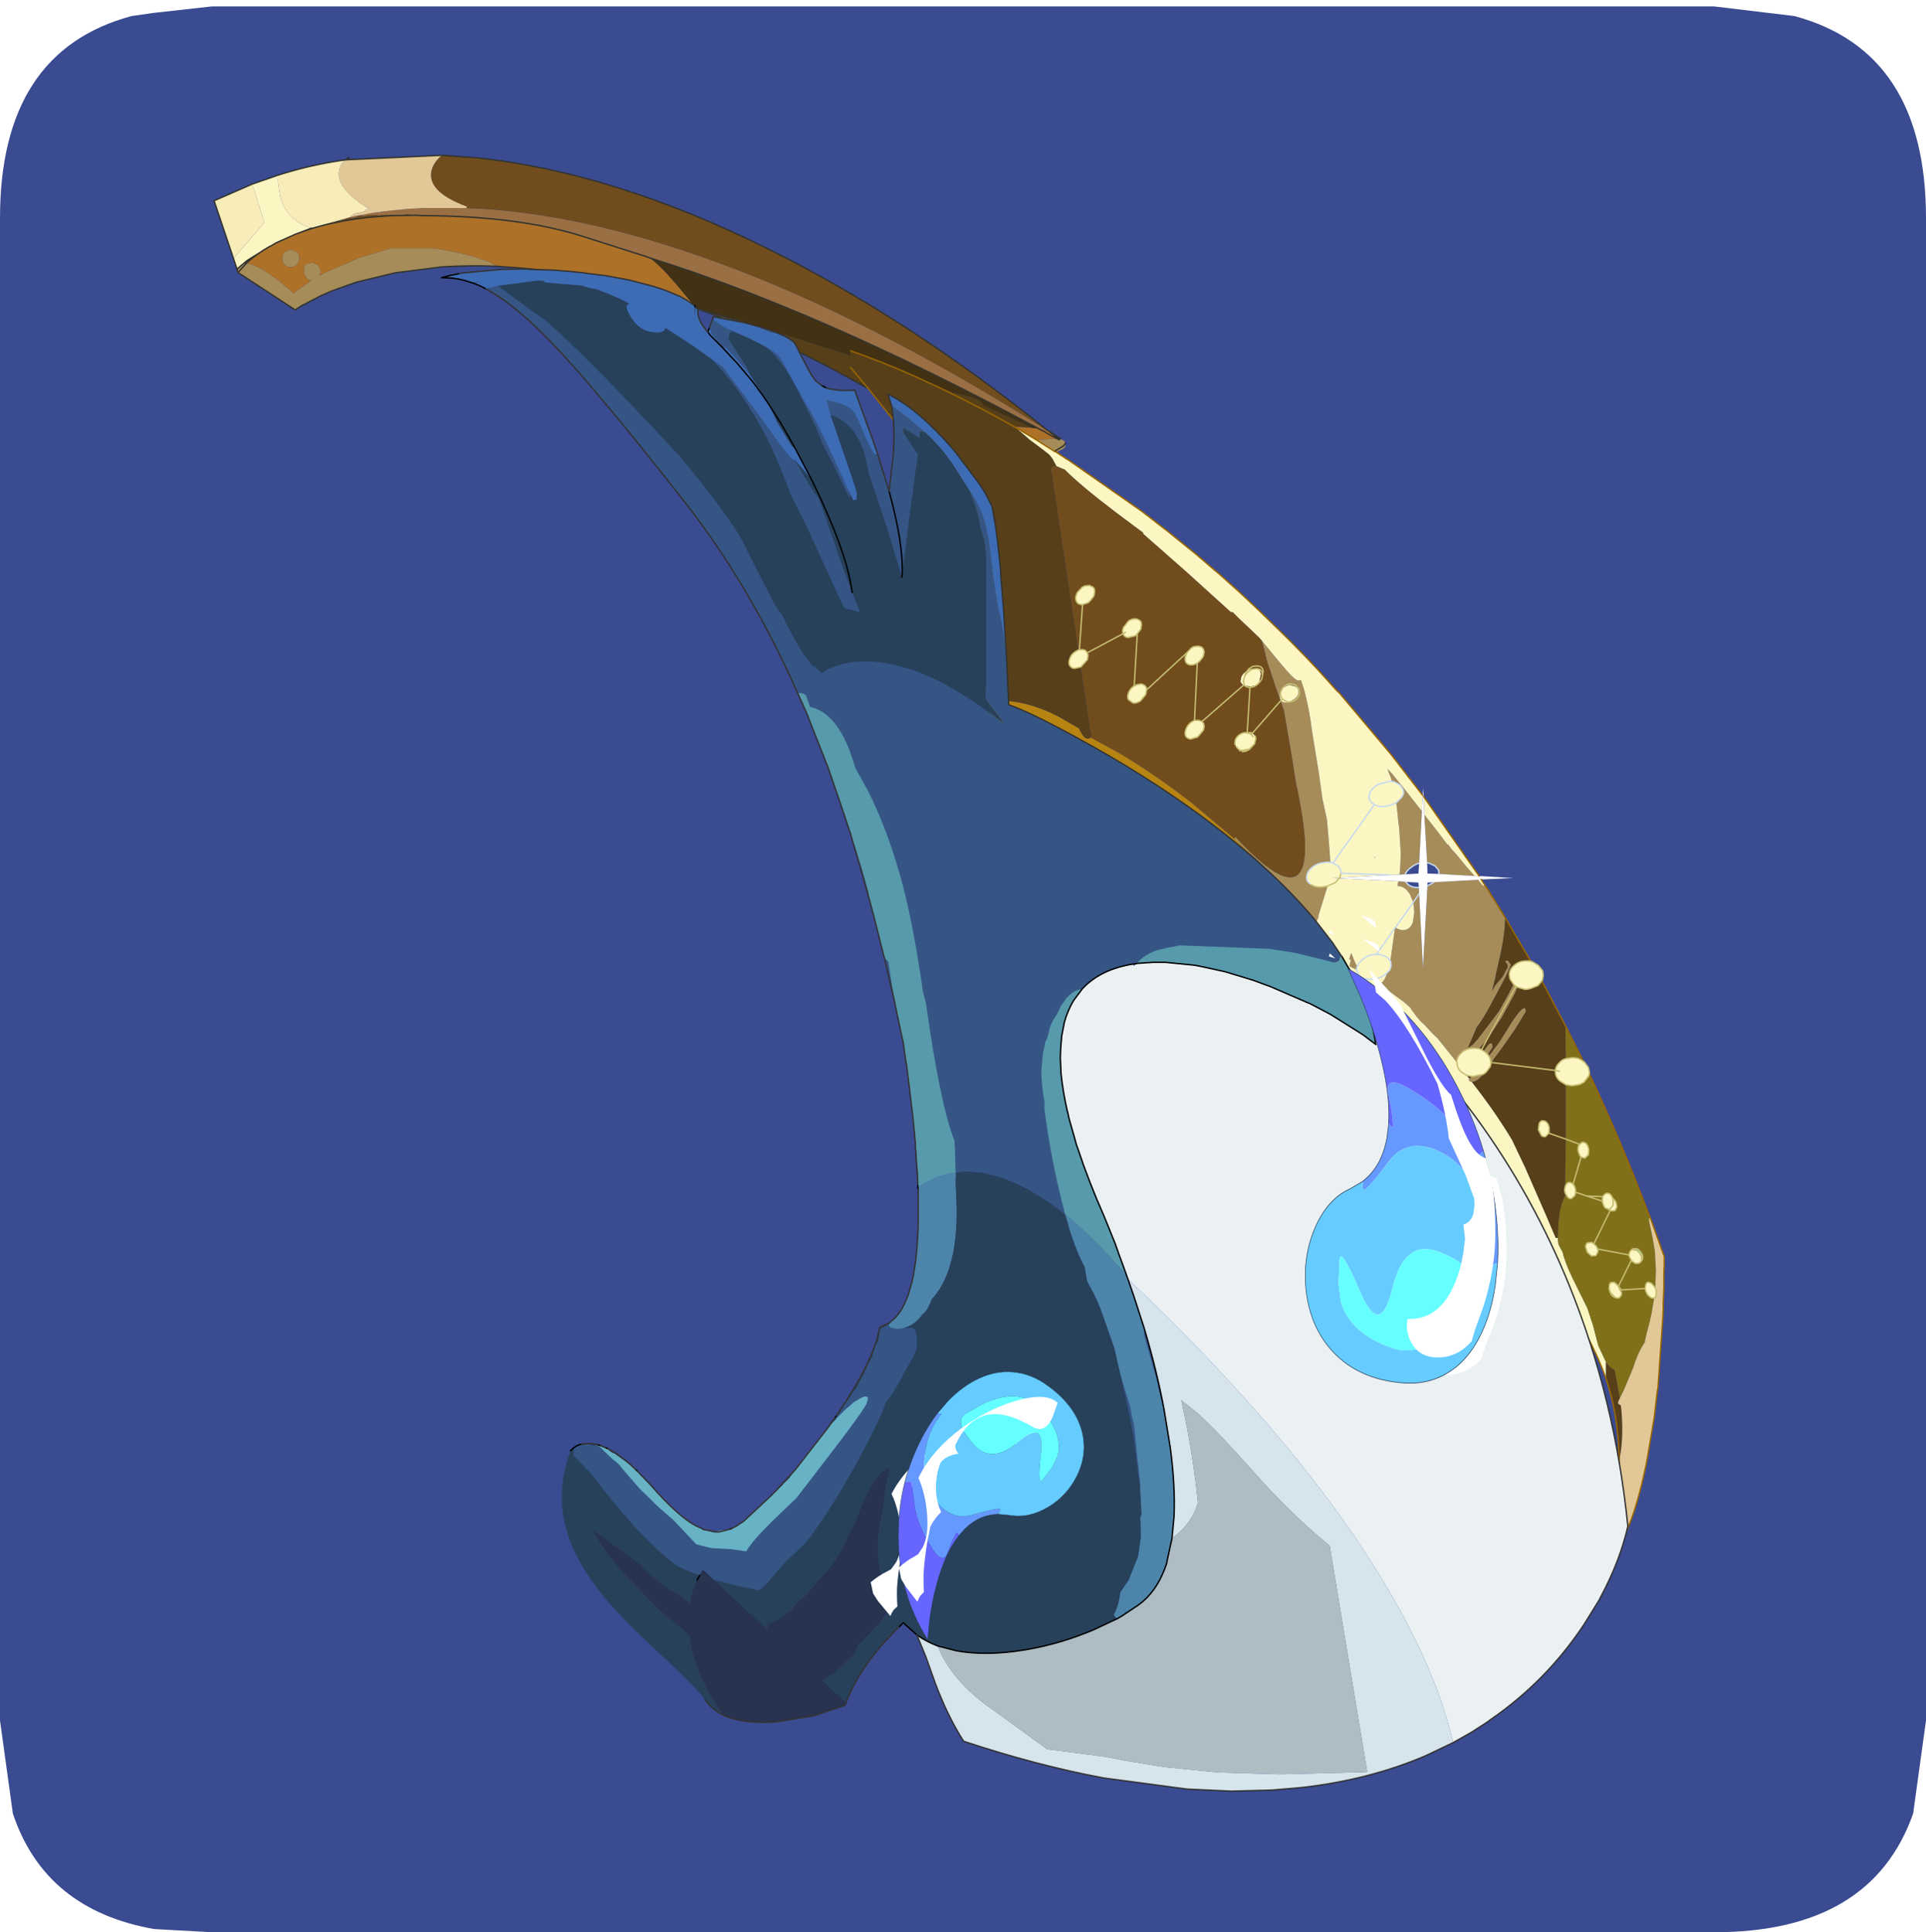 <?xml version="1.0" encoding="UTF-8" standalone="no"?>
<svg xmlns:ffdec="https://www.free-decompiler.com/flash" xmlns:xlink="http://www.w3.org/1999/xlink" ffdec:objectType="frame" height="30.1px" width="30.0px" xmlns="http://www.w3.org/2000/svg">
  <g transform="matrix(1.0, 0.0, 0.0, 1.0, 0.0, 0.0)">
    <use ffdec:characterId="1" height="30.0" transform="matrix(1.0, 0.0, 0.0, 1.0, 0.0, 0.0)" width="30.0" xlink:href="#shape0"/>
    <use ffdec:characterId="12" height="30.0" transform="matrix(1.0, 0.0, 0.0, 1.0, 0.0, 0.1)" width="30.0" xlink:href="#sprite0"/>
  </g>
  <defs>
    <g id="shape0" transform="matrix(1.0, 0.0, 0.0, 1.0, 0.0, 0.0)">
      <path d="M0.0 0.0 L30.0 0.0 30.0 30.0 0.0 30.0 0.0 0.0" fill="#33cc66" fill-opacity="0.0" fill-rule="evenodd" stroke="none"/>
    </g>
    <g id="sprite0" transform="matrix(1.0, 0.0, 0.0, 1.0, 0.0, 0.0)">
      <use ffdec:characterId="2" height="30.0" transform="matrix(1.0, 0.0, 0.0, 1.0, 0.0, 0.0)" width="30.0" xlink:href="#shape1"/>
      <filter id="filter3">
        <feColorMatrix in="SourceGraphic" result="filterResult13" type="matrix" values="0 0 0 0 0.2,0 0 0 0 0.8,0 0 0 0 0.8,0 0 0 1 0"/>
        <feConvolveMatrix divisor="25.0" in="filterResult13" kernelMatrix="1 1 1 1 1 1 1 1 1 1 1 1 1 1 1 1 1 1 1 1 1 1 1 1 1" order="5 5" result="filterResult14"/>
        <feComposite in="SourceGraphic" in2="filterResult14" operator="over" result="filterResult15"/>
      </filter>
      <use ffdec:characterId="11" filter="url(#filter3)" height="236.25" transform="matrix(0.108, 0.0, 0.0, 0.108, 3.324, 2.298)" width="209.35" xlink:href="#sprite1"/>
    </g>
    <g id="shape1" transform="matrix(1.0, 0.0, 0.0, 1.0, 0.0, 0.0)">
      <path d="M27.95 0.15 Q30.0 0.7 30.0 3.3 L30.0 26.7 29.8 28.15 Q29.15 30.0 26.7 30.0 L3.3 30.0 2.4 29.95 Q0.7 29.65 0.2 28.15 L0.0 26.7 0.0 3.3 Q0.0 0.7 2.05 0.15 L2.4 0.1 3.3 0.0 26.7 0.0 27.95 0.15" fill="#3a4b91" fill-rule="evenodd" stroke="none"/>
    </g>
    <g id="sprite1" transform="matrix(1.0, 0.0, 0.0, 1.0, 45.05, 90.1)">
      <use ffdec:characterId="3" height="201.8" transform="matrix(1.0, 0.0, 0.0, 1.0, -45.05, -90.1)" width="209.35" xlink:href="#shape2"/>
      <use ffdec:characterId="4" height="219.75" transform="matrix(1.0, 0.0, 0.0, 1.0, -12.25, -73.6)" width="171.3" xlink:href="#shape3"/>
      <filter id="filter0">
        <feColorMatrix in="SourceGraphic" result="filterResult0" type="matrix" values="0 0 0 0 0.4,0 0 0 0 1.0,0 0 0 0 1.0,0 0 0 1 0"/>
        <feConvolveMatrix divisor="1.0" in="filterResult0" kernelMatrix="1" order="1 1" result="filterResult1"/>
        <feComposite in="SourceGraphic" in2="filterResult1" operator="over" result="filterResult2"/>
        <feConvolveMatrix divisor="9.0" in="filterResult2" kernelMatrix="1 1 1 1 1 1 1 1 1" order="3 3" result="filterResult3"/>
      </filter>
      <use ffdec:characterId="6" filter="url(#filter0)" height="95.75" transform="matrix(1.0, -0.028, 0.0, 1.0, 49.75, 25.107)" width="91.7" xlink:href="#sprite2"/>
      <use ffdec:characterId="10" height="103.65" transform="matrix(0.938, 0.0, 0.0, 1.014, 42.469, 19.12)" width="111.2" xlink:href="#sprite3"/>
    </g>
    <g id="shape2" transform="matrix(1.0, 0.0, 0.0, 1.0, 104.7, 100.95)">
      <path d="M13.4 -61.4 L6.35 -64.65 Q6.25 -65.3 4.55 -65.9 L1.85 -66.5 0.2 -67.15 -3.6 -68.9 Q-8.45 -71.05 -12.8 -72.55 L-12.8 -71.8 -14.4 -72.35 -29.0 -76.95 -35.1 -78.7 -38.0 -82.2 Q-40.55 -85.15 -41.9 -86.0 -17.15 -78.3 14.25 -61.35 L13.4 -61.4" fill="#423113" fill-rule="evenodd" stroke="none"/>
      <path d="M0.2 -67.15 L1.85 -66.5 4.55 -65.9 Q6.25 -65.3 6.35 -64.65 L13.4 -61.4 13.2 -61.45 10.8 -61.6 Q5.5 -64.6 0.2 -67.15 M-35.1 -78.7 L-29.0 -76.95 -14.4 -72.35 -12.8 -71.8 -12.8 -70.15 -10.2 -67.05 Q-23.05 -74.4 -35.1 -78.7" fill="#574017" fill-rule="evenodd" stroke="none"/>
      <path d="M18.2 -59.15 L18.2 -58.95 Q18.2 -58.45 17.3 -58.15 L17.3 -58.1 17.15 -58.1 16.75 -58.0 16.6 -58.05 14.0 -59.7 16.95 -59.9 17.0 -59.9 17.1 -59.9 17.5 -59.85 18.0 -59.55 18.1 -59.45 18.15 -59.25 18.2 -59.15 17.9 -58.85 17.85 -58.8 17.35 -58.5 16.6 -58.05 17.35 -58.5 17.85 -58.8 17.9 -58.85 18.2 -59.15 M78.75 4.65 L78.85 4.75 79.45 5.7 79.45 5.75 80.05 6.65 80.3 7.05 81.6 9.2 81.6 9.4 Q81.6 11.25 81.0 14.2 L80.25 17.5 80.25 17.65 79.7 19.85 79.7 19.8 80.15 19.0 81.2 17.75 81.95 16.35 Q81.95 15.8 81.6 15.6 81.7 15.3 82.0 15.4 L82.45 16.0 81.75 17.6 80.05 20.8 Q78.4 23.95 77.55 24.95 L76.25 27.95 76.9 27.55 77.7 26.65 80.7 22.7 82.2 20.0 82.8 18.8 82.9 18.9 83.15 19.1 83.4 19.25 82.95 20.25 81.1 23.65 78.9 26.95 83.15 19.1 78.9 26.95 78.25 27.65 77.85 28.1 77.2 28.05 77.1 28.05 Q76.05 28.05 75.4 28.6 74.65 29.25 74.6 30.05 L74.65 30.1 74.6 30.1 74.6 30.0 74.55 29.85 74.45 29.85 71.8 26.55 71.15 25.95 70.05 24.75 69.45 24.2 68.8 23.45 68.0 22.35 68.0 22.25 67.6 21.9 66.9 21.3 63.35 18.7 63.45 18.7 Q64.1 18.7 64.6 17.15 L65.0 16.7 65.15 16.15 65.1 15.55 65.05 15.45 65.65 11.15 65.7 10.7 65.8 10.6 65.7 10.7 65.75 10.55 65.8 10.6 Q66.25 11.0 66.85 11.0 67.9 11.0 68.3 9.85 L68.5 8.4 68.35 7.0 69.2 5.75 68.35 7.0 67.9 5.9 Q67.35 4.95 66.55 4.7 L66.1 4.65 66.15 4.15 66.2 3.95 67.25 4.05 67.65 4.45 Q68.2 4.9 69.15 4.85 L69.2 5.75 69.75 16.45 70.4 4.6 71.1 4.25 71.3 4.1 77.7 3.75 78.3 4.5 78.35 4.6 78.4 4.6 78.75 4.65 M16.95 -59.9 L17.3 -59.7 17.1 -59.9 17.3 -59.7 16.95 -59.9 M46.5 -30.75 L49.1 -27.6 Q51.25 -25.0 51.75 -25.0 L52.15 -25.05 52.55 -23.85 Q53.35 -21.05 53.75 -17.7 L54.75 -11.55 55.25 -7.95 55.55 -6.55 55.9 -4.95 56.15 -2.1 56.4 1.25 55.8 1.2 55.7 1.25 Q54.65 1.3 53.9 1.85 53.1 2.45 53.0 3.15 52.9 3.7 53.2 4.1 L53.5 4.35 53.55 4.4 Q54.15 4.85 55.15 4.8 L56.0 4.65 55.45 6.4 54.65 9.0 54.7 9.15 54.55 9.4 54.25 10.15 Q48.85 3.55 42.5 -2.2 L42.7 -2.45 Q56.4 12.35 51.4 -10.35 L50.85 -13.9 49.7 -20.65 49.2 -22.05 48.4 -24.35 47.25 -27.8 46.8 -29.65 46.5 -30.75 M65.25 -10.45 L65.15 -10.9 64.8 -11.75 64.75 -11.9 64.65 -12.25 65.35 -11.5 67.2 -9.2 69.6 -6.15 69.2 1.35 Q68.55 1.55 68.05 1.95 67.4 2.4 67.2 2.95 L66.35 3.0 66.45 2.3 66.55 -0.05 66.3 -4.05 66.25 -4.15 66.0 -6.55 65.9 -7.4 66.0 -7.45 66.75 -8.25 66.95 -8.75 66.95 -8.9 66.85 -9.35 66.4 -9.95 65.55 -10.4 65.25 -10.45 M49.25 -22.1 L49.2 -22.05 49.25 -22.1 Q49.5 -21.8 50.1 -21.8 L50.5 -21.9 51.0 -22.2 Q51.8 -22.7 51.8 -23.35 51.8 -23.85 51.4 -24.1 L50.45 -24.35 49.55 -23.95 49.45 -23.8 49.35 -23.65 49.3 -23.5 49.25 -23.5 49.25 -23.45 49.1 -22.8 49.15 -22.3 49.25 -22.1 M50.5 -21.9 L50.95 -22.0 51.2 -22.1 51.6 -22.4 51.7 -22.55 51.9 -22.9 51.9 -23.0 51.95 -23.35 51.85 -23.8 51.8 -23.85 51.4 -24.3 51.25 -24.4 51.2 -24.4 51.05 -24.45 51.0 -24.45 50.9 -24.5 50.65 -24.5 50.45 -24.5 50.15 -24.4 49.95 -24.3 49.65 -24.05 49.45 -23.8 49.65 -24.05 49.95 -24.3 50.15 -24.4 50.45 -24.5 50.65 -24.5 50.9 -24.5 51.0 -24.45 51.05 -24.45 51.2 -24.4 51.25 -24.4 51.4 -24.3 51.8 -23.85 51.85 -23.8 51.95 -23.35 51.9 -23.0 51.9 -22.9 51.7 -22.55 51.6 -22.4 51.2 -22.1 50.95 -22.0 50.5 -21.9 M69.95 -5.65 L71.95 -3.1 73.3 -1.3 73.35 -1.4 74.05 -0.45 74.1 -0.45 74.75 0.3 75.85 1.65 77.2 3.2 72.05 2.9 72.0 2.35 71.5 1.75 70.65 1.35 70.35 1.3 69.95 -5.65 M78.5 28.45 L79.1 27.6 Q79.8 26.9 79.8 27.9 L79.35 28.6 79.1 28.95 79.05 28.9 78.85 28.7 78.5 28.45 M79.25 29.15 L79.75 28.5 80.75 27.15 82.8 23.9 Q84.6 21.3 84.6 22.75 L83.15 25.15 81.2 27.95 80.0 29.55 79.65 30.1 79.55 30.05 79.65 30.1 79.55 30.3 79.55 30.1 79.55 30.05 79.4 29.45 79.25 29.15 M73.65 2.6 L73.6 2.55 73.6 2.6 73.65 2.6 M62.85 0.35 L62.85 0.6 62.8 0.65 62.8 0.5 62.85 0.35 M60.2 16.75 L59.15 16.2 59.35 15.25 59.1 15.25 59.4 14.3 59.95 15.65 60.25 16.25 60.2 16.45 60.2 16.75 M78.45 31.8 Q77.55 32.9 76.8 32.9 76.55 32.9 76.4 32.7 L76.35 32.5 76.45 32.4 76.8 32.1 77.0 32.1 78.45 31.8 M-101.05 -84.55 L-100.4 -85.1 -100.0 -85.15 -100.1 -85.0 -101.15 -83.85 -100.1 -85.0 -100.0 -85.15 Q-98.45 -85.1 -95.2 -82.6 L-93.1 -80.85 -92.65 -81.25 -90.55 -82.7 Q-91.25 -82.8 -91.55 -83.55 L-91.65 -84.1 -91.65 -84.2 Q-91.65 -84.8 -91.3 -85.1 L-90.45 -85.3 -89.65 -84.9 Q-89.25 -84.5 -89.25 -83.9 L-89.35 -83.4 -88.65 -83.8 -83.7 -85.95 -79.35 -87.25 -79.35 -87.35 -73.0 -87.35 Q-68.7 -86.7 -66.15 -85.8 -64.55 -85.3 -63.85 -84.75 -68.0 -84.9 -71.9 -84.65 L-72.2 -84.6 -78.5 -83.8 -84.1 -82.45 -87.6 -81.2 -89.3 -80.45 -91.4 -79.35 -92.0 -79.05 -92.9 -78.45 -101.15 -83.85 -101.25 -84.1 -101.05 -84.55 M-92.7 -86.85 Q-92.3 -86.5 -92.3 -85.9 -92.3 -85.5 -92.55 -85.15 -92.85 -84.65 -93.55 -84.65 -94.35 -84.65 -94.65 -85.35 L-94.75 -85.75 -94.75 -85.9 Q-94.75 -86.5 -94.35 -86.85 L-93.55 -87.15 -92.7 -86.85" fill="#a68c59" fill-rule="evenodd" stroke="none"/>
      <path d="M13.4 -61.4 L14.25 -61.35 15.5 -61.05 15.65 -61.0 15.7 -61.0 15.75 -61.0 17.1 -59.9 15.75 -61.0 17.5 -59.85 17.1 -59.9 17.0 -59.9 16.95 -59.9 14.0 -59.7 10.9 -61.55 10.8 -61.6 13.2 -61.45 13.4 -61.4 M-41.9 -86.0 Q-40.55 -85.15 -38.0 -82.2 L-35.1 -78.7 Q-48.4 -83.5 -60.45 -84.5 L-63.85 -84.75 Q-64.55 -85.3 -66.15 -85.8 -68.7 -86.7 -73.0 -87.35 L-79.35 -87.35 -79.35 -87.25 -83.7 -85.95 -88.65 -83.8 -89.35 -83.4 -89.25 -83.9 Q-89.25 -84.5 -89.65 -84.9 L-90.45 -85.3 -91.3 -85.1 Q-91.65 -84.8 -91.65 -84.2 L-91.65 -84.1 -91.55 -83.55 Q-91.25 -82.8 -90.55 -82.7 L-92.65 -81.25 -93.1 -80.85 -95.2 -82.6 Q-98.45 -85.1 -100.0 -85.15 -98.6 -86.45 -96.6 -87.6 L-96.5 -87.65 -96.45 -87.65 -95.7 -88.1 -95.05 -88.4 -92.8 -89.4 -92.25 -89.6 Q-86.55 -91.7 -78.85 -92.05 L-75.45 -92.1 -75.4 -92.05 -74.7 -92.05 -74.5 -92.05 Q-60.75 -92.0 -51.55 -89.1 L-42.45 -86.2 -41.9 -86.0 M17.3 -58.1 L16.9 -57.9 16.75 -58.0 17.15 -58.1 17.3 -58.1 M16.95 -59.9 L16.15 -60.3 15.55 -60.65 15.15 -60.9 14.25 -61.35 15.15 -60.9 15.55 -60.65 16.15 -60.3 16.95 -59.9 M-92.7 -86.85 L-93.55 -87.15 -94.35 -86.85 Q-94.75 -86.5 -94.75 -85.9 L-94.75 -85.75 -94.65 -85.35 Q-94.35 -84.65 -93.55 -84.65 -92.85 -84.65 -92.55 -85.15 -92.3 -85.5 -92.3 -85.9 -92.3 -86.5 -92.7 -86.85" fill="#ad7128" fill-rule="evenodd" stroke="none"/>
      <path d="M14.25 -61.35 Q-17.15 -78.3 -41.9 -86.0 L-42.45 -86.2 -51.55 -89.1 Q-60.75 -92.0 -74.5 -92.05 L-74.7 -92.05 -75.4 -92.05 -75.45 -92.1 -76.95 -92.25 -77.0 -92.2 -77.15 -92.15 -80.6 -92.15 -80.65 -92.05 -80.8 -91.95 -80.95 -92.05 -81.05 -92.15 -81.2 -92.15 -82.3 -92.15 -82.5 -92.1 -83.1 -91.95 -83.25 -92.0 -83.35 -92.1 -83.95 -91.95 -84.0 -91.85 -84.4 -91.8 -84.6 -91.7 -84.8 -91.7 -84.8 -91.75 -84.9 -91.8 -84.9 -91.85 -84.75 -91.9 -83.95 -92.05 -83.35 -92.15 -81.7 -92.45 -81.1 -92.55 -80.85 -92.55 -80.4 -92.65 -80.25 -92.65 -80.0 -92.7 -79.8 -92.7 -79.0 -92.8 -78.95 -92.8 -77.35 -92.95 -77.05 -93.0 -76.45 -93.05 -76.15 -93.05 -75.1 -93.1 -74.7 -93.1 -74.7 -93.15 -68.2 -93.15 Q-54.35 -92.65 -37.95 -87.35 -13.35 -79.4 15.7 -61.0 L15.65 -61.0 15.5 -61.05 14.25 -61.35 M-74.7 -92.05 L-75.45 -92.1 -74.7 -92.05" fill="#9a6f44" fill-rule="evenodd" stroke="none"/>
      <path d="M16.9 -57.9 L17.3 -57.65 18.35 -56.95 18.55 -56.85 29.0 -49.55 29.8 -48.95 33.15 -46.35 37.1 -43.15 39.95 -40.7 40.15 -40.55 42.0 -38.9 43.1 -38.0 43.55 -37.5 46.05 -35.15 47.85 -33.4 50.8 -30.5 52.85 -28.4 53.8 -27.4 54.6 -26.55 57.4 -23.45 57.65 -23.25 65.1 -14.4 69.0 -9.35 69.7 -8.45 69.6 -6.15 67.2 -9.2 65.35 -11.5 64.65 -12.25 64.75 -11.9 64.8 -11.75 65.15 -10.9 65.25 -10.45 65.15 -10.45 64.8 -10.45 64.7 -10.4 63.25 -10.0 62.9 -9.75 Q62.1 -9.15 62.0 -8.45 L62.0 -7.95 Q62.1 -7.55 62.55 -7.25 L62.75 -7.1 56.75 1.35 56.5 1.25 56.4 1.25 56.5 1.25 56.75 1.35 62.75 -7.1 62.55 -7.25 Q62.1 -7.55 62.0 -7.95 L62.0 -8.45 Q62.1 -9.15 62.9 -9.75 L63.25 -10.0 64.7 -10.4 64.8 -10.45 65.15 -10.45 65.25 -10.45 65.55 -10.4 66.4 -9.95 66.85 -9.35 66.95 -8.9 66.95 -8.75 66.75 -8.25 66.0 -7.45 65.9 -7.4 66.0 -6.55 66.25 -4.15 66.3 -4.05 66.55 -0.05 66.45 2.3 66.35 3.0 64.95 3.05 57.95 2.8 57.85 2.25 57.55 1.8 57.35 1.65 56.75 1.35 57.35 1.65 57.55 1.8 57.85 2.25 57.95 2.8 64.95 3.05 57.75 3.45 56.75 3.5 57.65 3.55 66.2 3.95 66.15 4.15 66.1 4.65 66.55 4.7 Q67.35 4.95 67.9 5.9 L68.35 7.0 68.5 8.4 68.3 9.85 Q67.9 11.0 66.85 11.0 66.25 11.0 65.8 10.6 L68.35 7.0 65.8 10.6 65.75 10.55 65.7 10.7 65.65 11.15 65.05 15.45 65.1 15.55 65.15 16.15 65.0 16.7 64.6 17.15 Q64.1 18.7 63.45 18.7 L63.35 18.7 66.9 21.3 67.6 21.9 68.0 22.25 68.0 22.35 68.8 23.45 69.45 24.2 70.05 24.75 71.15 25.95 71.8 26.55 74.45 29.85 74.55 29.95 74.6 30.0 74.6 30.1 74.65 30.1 74.6 30.05 Q74.65 29.25 75.4 28.6 76.05 28.05 77.1 28.05 L77.2 28.05 77.85 28.1 77.95 28.15 78.2 28.25 78.5 28.45 78.85 28.7 79.05 28.9 79.1 28.95 79.25 29.15 79.4 29.45 79.55 30.05 79.55 30.1 79.55 30.3 79.45 30.7 78.85 31.5 78.8 31.55 78.45 31.8 77.0 32.1 76.8 32.1 76.05 31.95 76.3 32.25 76.45 32.4 76.35 32.5 76.4 32.7 Q76.55 32.9 76.8 32.9 80.1 37.1 82.6 41.25 L84.5 45.25 87.65 52.45 88.9 55.4 89.2 55.4 89.3 56.35 89.9 57.45 Q90.2 58.85 91.35 61.25 L93.45 65.5 94.25 67.9 95.05 70.95 96.15 73.3 96.15 75.65 96.05 75.45 Q95.15 72.85 93.5 69.7 L92.2 67.45 91.3 65.95 88.9 62.0 88.65 61.55 87.9 60.35 86.55 58.05 86.55 58.0 82.0 50.5 81.45 49.65 75.4 40.3 70.1 32.6 70.0 32.5 69.8 32.15 64.9 25.55 64.25 24.7 63.8 24.1 62.55 22.5 61.95 21.7 61.8 21.55 61.3 20.9 59.9 19.15 58.25 17.2 58.2 17.1 57.35 16.1 56.75 15.4 56.65 15.25 56.6 15.2 56.55 15.15 54.95 13.3 53.7 11.85 54.25 10.15 54.55 9.4 54.7 9.15 54.65 9.0 55.45 6.4 56.0 4.65 57.0 4.2 57.1 4.15 57.65 3.55 57.1 4.15 57.0 4.2 56.0 4.65 55.15 4.8 Q54.15 4.85 53.55 4.4 L53.5 4.35 53.2 4.1 Q52.9 3.7 53.0 3.15 53.1 2.45 53.9 1.85 54.65 1.3 55.7 1.25 L55.8 1.2 56.4 1.25 56.15 -2.1 55.9 -4.95 55.55 -6.55 55.25 -7.95 54.75 -11.55 53.75 -17.7 Q53.35 -21.05 52.55 -23.85 L52.15 -25.05 51.75 -25.0 Q51.25 -25.0 49.1 -27.6 L46.5 -30.75 46.05 -31.25 43.05 -34.1 42.3 -34.85 42.05 -34.85 35.7 -40.6 29.4 -46.15 29.4 -46.3 25.45 -49.25 Q20.25 -53.2 18.1 -55.4 L16.9 -55.9 16.85 -55.95 16.3 -57.0 15.95 -57.45 15.7 -57.7 15.6 -57.75 15.05 -58.2 13.25 -59.55 13.1 -59.65 10.9 -61.55 14.0 -59.7 16.6 -58.05 16.75 -58.0 16.9 -57.9 M69.85 -8.25 L77.85 3.2 77.2 3.2 75.85 1.65 74.75 0.3 74.1 -0.45 74.05 -0.45 73.35 -1.4 73.3 -1.3 71.95 -3.1 69.95 -5.65 69.85 -8.25 M78.15 3.7 L78.75 4.65 78.4 4.6 78.3 4.5 77.7 3.75 78.15 3.7 M85.3 15.5 L85.5 15.55 86.4 16.1 87.0 16.85 87.1 17.4 87.1 17.5 87.1 17.55 87.0 18.15 86.9 18.35 86.35 19.0 85.2 19.45 84.6 19.55 84.45 19.55 83.4 19.25 83.15 19.1 82.9 18.9 82.8 18.8 82.3 18.05 82.2 17.45 Q82.2 16.65 82.95 16.05 L83.3 15.8 Q83.85 15.45 84.65 15.45 L84.8 15.45 85.1 15.45 85.2 15.45 85.3 15.5 M92.85 29.9 L93.05 30.05 93.6 30.8 93.75 31.4 93.75 31.5 93.75 31.75 93.65 32.05 93.0 32.9 Q92.5 33.3 91.85 33.35 L91.2 33.45 90.35 33.3 89.55 32.8 Q88.8 32.2 88.85 31.35 L88.85 31.25 Q88.9 30.55 89.6 29.95 89.9 29.65 90.35 29.55 L91.3 29.4 91.4 29.4 92.15 29.5 92.85 29.9 M20.65 -35.95 L20.45 -35.95 Q20.1 -36.0 19.9 -36.2 L19.75 -36.45 Q19.55 -36.9 19.8 -37.45 L19.9 -37.7 20.55 -38.4 20.6 -38.45 20.8 -38.55 20.85 -38.6 21.05 -38.65 21.65 -38.7 22.1 -38.5 22.3 -38.3 22.35 -38.25 22.35 -38.2 22.4 -37.85 22.3 -37.2 21.8 -36.55 21.5 -36.25 21.4 -36.2 20.65 -35.95 M20.2 -29.45 L20.65 -29.45 20.8 -29.45 21.1 -29.3 21.35 -29.0 21.45 -28.65 21.35 -28.0 21.3 -27.95 20.5 -27.05 20.4 -26.95 19.5 -26.75 19.45 -26.75 19.2 -26.8 Q18.9 -26.95 18.75 -27.25 18.6 -27.65 18.85 -28.25 19.05 -28.8 19.6 -29.15 L19.65 -29.2 20.05 -29.4 20.2 -29.45 M26.5 -31.75 Q26.35 -32.15 26.55 -32.65 L27.3 -33.6 27.4 -33.65 27.8 -33.85 28.4 -33.9 28.85 -33.7 29.1 -33.45 29.1 -33.4 29.15 -33.1 29.05 -32.4 28.55 -31.75 28.25 -31.45 27.2 -31.2 Q26.7 -31.25 26.5 -31.7 L26.5 -31.75 26.85 -31.95 26.5 -31.75 M28.1 -24.2 L28.5 -24.4 29.15 -24.5 29.6 -24.3 29.85 -24.0 29.9 -23.65 29.75 -22.95 29.0 -22.05 Q28.45 -21.7 27.95 -21.75 L27.25 -22.25 Q27.05 -22.65 27.3 -23.25 27.5 -23.8 28.05 -24.2 L28.1 -24.2 M35.7 -29.0 L36.35 -29.7 36.4 -29.7 36.6 -29.85 36.8 -29.9 37.4 -29.95 37.85 -29.8 38.1 -29.5 38.1 -29.45 38.2 -29.15 38.05 -28.45 37.55 -27.8 37.25 -27.55 37.2 -27.5 Q36.65 -27.2 36.2 -27.25 35.7 -27.3 35.5 -27.75 35.35 -28.15 35.6 -28.75 L35.7 -29.0 M36.8 -19.25 L37.4 -19.25 37.9 -19.1 38.1 -18.8 Q38.3 -18.35 38.05 -17.8 L37.25 -16.85 36.25 -16.55 Q35.7 -16.6 35.5 -17.05 35.35 -17.5 35.6 -18.05 35.8 -18.6 36.35 -19.0 L36.8 -19.25 M43.85 -24.3 L43.5 -24.65 Q43.35 -24.9 43.5 -25.25 43.5 -25.65 43.95 -26.1 L44.5 -26.5 44.25 -26.2 44.2 -26.15 44.1 -25.9 44.0 -25.5 44.1 -25.75 44.45 -26.15 44.75 -26.4 44.8 -26.45 44.85 -26.45 44.95 -26.55 45.0 -26.55 45.0 -26.6 45.05 -26.6 45.25 -26.65 45.85 -26.7 46.2 -26.6 45.85 -26.7 45.25 -26.65 45.05 -26.6 45.0 -26.6 45.0 -26.55 44.95 -26.55 44.85 -26.45 44.8 -26.45 44.75 -26.4 44.45 -26.15 44.1 -25.75 44.0 -25.5 44.1 -25.9 44.2 -26.15 44.25 -26.2 44.5 -26.5 44.95 -26.7 45.95 -26.75 46.2 -26.6 46.4 -25.95 46.15 -24.8 46.0 -24.6 Q45.6 -24.15 44.85 -24.15 L44.15 -24.2 44.1 -24.2 43.95 -24.4 43.95 -24.5 Q43.75 -24.9 44.0 -25.45 L44.0 -25.5 44.0 -25.45 Q43.75 -24.9 43.95 -24.5 L43.95 -24.4 44.1 -24.2 43.85 -24.3 43.95 -24.4 43.85 -24.3 M49.25 -22.1 L49.15 -22.3 49.1 -22.8 49.25 -23.45 49.25 -23.5 49.3 -23.5 49.35 -23.65 49.45 -23.8 49.55 -23.95 50.45 -24.35 51.4 -24.1 Q51.8 -23.85 51.8 -23.35 51.8 -22.7 51.0 -22.2 L50.5 -21.9 50.1 -21.8 Q49.5 -21.8 49.25 -22.1 L49.45 -22.35 49.35 -22.5 Q49.2 -22.8 49.2 -23.15 L49.25 -23.45 49.2 -23.15 Q49.2 -22.8 49.35 -22.5 L49.45 -22.35 49.25 -22.1 M43.55 -37.5 L42.0 -38.9 43.55 -37.5 M49.45 -22.35 L50.05 -21.95 50.15 -21.95 50.2 -21.9 50.5 -21.9 50.2 -21.9 50.15 -21.95 50.05 -21.95 49.45 -22.35 M44.4 -17.45 L44.45 -17.45 44.5 -17.4 44.85 -17.3 45.0 -17.2 45.15 -17.4 45.3 -17.3 45.55 -17.0 45.65 -16.65 45.5 -16.05 45.5 -16.0 45.45 -15.85 44.7 -15.05 Q44.15 -14.7 43.7 -14.75 L43.65 -14.75 43.4 -14.85 43.0 -15.25 42.8 -15.5 42.65 -15.75 Q42.6 -16.1 42.7 -16.45 42.9 -16.95 43.4 -17.25 43.85 -17.55 44.35 -17.45 L44.4 -17.45 M45.25 -16.85 L45.0 -17.2 45.25 -16.85 M43.0 -15.25 Q43.2 -15.0 43.6 -14.9 L44.65 -15.1 44.7 -15.1 45.15 -15.55 45.45 -15.85 45.15 -15.55 44.7 -15.1 44.65 -15.1 43.6 -14.9 Q43.2 -15.0 43.0 -15.25 M62.75 -7.1 Q63.3 -6.8 64.05 -6.8 L64.15 -6.85 64.8 -6.95 Q65.45 -7.1 65.9 -7.4 65.45 -7.1 64.8 -6.95 L64.15 -6.85 64.05 -6.8 Q63.3 -6.8 62.75 -7.1 M92.35 41.9 L92.7 41.6 93.05 41.65 93.3 41.8 93.5 42.1 93.65 42.55 93.65 43.1 93.6 43.45 93.55 43.45 93.1 43.9 92.55 43.75 92.5 43.7 92.4 43.6 92.15 42.95 Q92.05 42.45 92.2 42.1 L92.35 41.9 M91.4 47.65 L91.6 47.95 91.7 48.25 91.75 48.4 91.75 48.8 91.75 48.95 91.65 49.25 91.65 49.3 91.2 49.7 Q90.85 49.8 90.6 49.5 L90.3 49.0 90.25 48.8 90.2 48.8 90.2 48.75 Q90.15 48.4 90.25 48.05 L90.3 47.9 Q90.45 47.5 90.75 47.4 L90.8 47.4 91.15 47.45 91.35 47.65 91.4 47.65 M95.7 49.45 L95.85 49.2 96.2 48.95 96.6 49.0 96.8 49.15 96.8 49.2 96.85 49.2 97.0 49.45 97.1 49.65 97.15 49.7 97.5 50.1 97.65 50.5 97.7 50.8 97.7 50.85 97.65 51.1 97.45 51.45 97.0 51.5 96.8 51.45 96.75 51.45 96.45 51.25 96.0 51.05 95.85 50.8 95.65 50.3 95.65 50.1 Q95.6 49.75 95.7 49.45 M94.4 56.25 L94.75 56.6 94.95 57.0 95.0 57.35 94.7 57.95 94.05 58.0 93.45 57.45 93.2 56.7 Q93.2 56.3 93.5 56.1 L94.1 56.05 94.4 56.25 M99.45 57.85 L99.5 57.75 Q99.5 57.4 99.75 57.2 L99.9 57.1 100.4 57.15 100.45 57.15 100.55 57.2 100.6 57.2 100.7 57.3 101.05 57.65 101.25 58.1 101.25 58.35 101.25 58.45 101.25 58.7 101.2 58.8 101.0 59.0 100.55 59.1 100.35 59.05 100.3 59.05 99.8 58.65 99.75 58.55 99.5 58.05 99.45 57.85 M101.8 62.7 L101.8 62.55 101.9 62.1 102.0 61.9 Q102.2 61.7 102.55 61.9 L102.7 61.95 103.15 62.45 103.15 62.5 103.25 62.6 103.25 62.65 103.3 62.7 103.35 62.85 103.4 63.35 103.35 63.8 103.25 64.0 103.2 64.0 103.1 64.1 103.05 64.1 102.65 64.05 102.25 63.7 102.05 63.45 102.05 63.4 Q101.85 63.05 101.8 62.7 M89.45 31.35 L88.85 31.25 89.45 31.35 M87.9 40.3 L87.85 40.35 87.4 40.8 Q87.05 40.85 86.8 40.6 L86.4 39.8 86.5 38.95 Q86.65 38.55 86.95 38.5 L87.35 38.55 87.55 38.7 87.8 39.0 87.95 39.45 87.95 40.0 87.9 40.3 M97.1 49.65 L97.15 49.9 97.2 50.45 97.15 50.6 97.15 50.65 97.1 50.8 96.75 51.2 96.6 51.25 96.45 51.25 96.6 51.25 96.75 51.2 97.1 50.8 97.15 50.65 97.15 50.6 97.2 50.45 97.15 49.9 97.1 49.65 M96.6 62.25 L96.8 61.85 97.35 61.8 97.9 62.3 97.95 62.35 97.95 62.45 98.1 62.75 98.15 62.9 98.3 62.9 98.35 63.05 98.4 63.3 98.4 63.35 98.4 63.4 98.35 63.65 98.15 63.95 98.1 64.0 97.85 64.1 97.45 64.0 Q97.1 63.85 96.85 63.5 L96.75 63.3 96.6 62.75 96.6 62.5 96.6 62.45 96.6 62.25 M96.6 62.75 L96.85 63.35 97.45 63.95 97.45 64.0 97.45 63.95 96.85 63.35 96.6 62.75 M98.15 62.9 L98.4 63.3 98.15 62.9 M65.05 15.45 L64.65 14.95 63.75 14.55 63.05 14.5 65.7 10.7 63.05 14.5 63.75 14.55 64.65 14.95 65.05 15.45 M62.85 0.35 L62.8 0.5 62.8 0.65 62.85 0.6 62.85 0.35 M60.2 16.75 Q60.25 17.3 60.75 17.7 61.35 18.15 62.4 18.1 63.45 18.05 64.25 17.45 L64.6 17.15 64.25 17.45 Q63.45 18.05 62.4 18.1 61.35 18.15 60.75 17.7 60.25 17.3 60.2 16.75 L60.2 16.45 60.25 16.25 Q60.45 15.7 61.15 15.15 61.9 14.55 62.95 14.5 L63.05 14.5 62.95 14.5 Q61.9 14.55 61.15 15.15 60.45 15.7 60.25 16.25 L59.95 15.65 59.4 14.3 59.1 15.25 59.35 15.25 59.15 16.2 60.2 16.75 M63.8 24.1 L63.85 23.75 63.95 23.5 63.85 23.75 63.8 24.1 M57.95 2.8 L57.75 3.4 57.75 3.45 57.75 3.4 57.95 2.8 M74.65 30.1 Q74.65 30.65 74.95 31.1 L75.25 31.45 76.05 31.95 75.25 31.45 74.95 31.1 Q74.65 30.65 74.65 30.1 M-90.55 -90.25 L-92.25 -89.6 -92.8 -89.4 -95.7 -88.1 -96.45 -87.65 -96.5 -87.65 -96.6 -87.6 -99.8 -85.6 -100.4 -85.1 -101.05 -84.55 -101.3 -84.35 -101.8 -85.85 -97.35 -91.05 -99.1 -96.6 -95.35 -97.9 -95.4 -96.95 -95.05 -94.7 Q-94.05 -91.3 -90.55 -90.25" fill="#fcf6c2" fill-rule="evenodd" stroke="none"/>
      <path d="M-12.8 -71.8 L-12.8 -72.55 Q-8.45 -71.05 -3.6 -68.9 L0.2 -67.15 Q5.5 -64.6 10.8 -61.6 L10.9 -61.55 13.1 -59.65 13.25 -59.55 15.05 -58.2 15.6 -57.75 15.7 -57.7 15.95 -57.45 16.3 -57.0 16.85 -55.95 16.8 -55.9 Q16.05 -56.0 16.05 -55.25 L16.2 -55.1 20.05 -29.4 19.65 -29.2 19.6 -29.15 Q19.05 -28.8 18.85 -28.25 18.6 -27.65 18.75 -27.25 18.9 -26.95 19.2 -26.8 L19.45 -26.75 19.5 -26.75 20.4 -26.95 21.75 -17.95 21.7 -17.9 21.75 -17.8 21.8 -17.6 22.0 -17.15 21.9 -16.9 21.85 -16.8 Q21.75 -16.6 21.35 -16.6 20.9 -16.6 20.4 -17.55 L20.1 -18.1 17.05 -19.85 Q11.6 -22.6 6.95 -21.95 4.6 -48.2 -2.75 -57.7 L-10.2 -67.05 -12.8 -70.15 -12.8 -71.8 M81.6 9.2 L85.3 15.5 85.2 15.45 85.1 15.45 84.8 15.45 84.65 15.45 Q83.85 15.45 83.3 15.8 L82.95 16.05 Q82.2 16.65 82.2 17.45 L82.3 18.05 82.8 18.8 82.2 20.0 80.7 22.7 77.7 26.65 76.9 27.55 76.25 27.95 77.55 24.95 Q78.4 23.95 80.05 20.8 L81.75 17.6 82.45 16.0 82.0 15.4 Q81.7 15.3 81.6 15.6 81.95 15.8 81.95 16.35 L81.2 17.75 80.15 19.0 79.7 19.8 79.7 19.85 80.25 17.65 80.25 17.5 81.0 14.2 Q81.6 11.25 81.6 9.4 L81.6 9.2 M86.9 18.35 L90.3 24.8 90.35 29.55 Q89.9 29.65 89.6 29.95 88.9 30.55 88.85 31.25 L79.65 30.1 88.85 31.25 88.85 31.35 Q88.8 32.2 89.55 32.8 L90.35 33.3 90.35 35.35 90.35 41.15 87.9 40.3 90.35 41.15 90.25 48.05 Q90.15 48.4 90.2 48.75 L90.2 48.8 90.2 49.0 90.3 49.25 90.0 49.85 Q89.25 51.7 89.25 54.6 L89.2 55.2 89.2 55.4 88.9 55.4 87.65 52.45 84.5 45.25 82.6 41.25 Q80.1 37.1 76.8 32.9 77.55 32.9 78.45 31.8 L78.8 31.55 78.85 31.5 79.45 30.7 79.55 30.3 79.65 30.1 80.0 29.55 81.2 27.95 83.15 25.15 84.6 22.75 Q84.6 21.3 82.8 23.9 L80.75 27.15 79.75 28.5 79.25 29.15 79.1 28.95 79.35 28.6 79.8 27.9 Q79.8 26.9 79.1 27.6 L78.5 28.45 78.2 28.25 78.9 26.95 78.2 28.25 77.95 28.15 77.85 28.1 78.25 27.65 78.9 26.95 81.1 23.65 82.95 20.25 83.4 19.25 84.45 19.55 84.6 19.55 85.2 19.45 86.35 19.0 86.9 18.35 M98.05 87.55 L98.0 86.05 Q97.75 80.45 96.2 75.85 L96.15 75.65 96.15 73.3 Q96.7 74.15 97.4 74.45 L98.15 78.5 97.9 79.05 97.9 79.3 98.25 79.55 98.3 79.55 Q98.8 84.1 98.05 87.55 M87.9 40.3 L87.95 40.0 87.95 39.45 87.8 39.0 87.55 38.7 87.35 38.55 86.95 38.5 Q86.65 38.55 86.5 38.95 L86.4 39.8 86.8 40.6 Q87.05 40.85 87.4 40.8 L87.85 40.35 87.9 40.3 M78.3 4.5 L78.4 4.6 78.35 4.6 78.3 4.5 M74.45 29.85 L74.55 29.85 74.6 30.0 74.55 29.95 74.45 29.85 M73.65 2.6 L73.6 2.6 73.6 2.55 73.65 2.6 M76.45 32.4 L76.3 32.25 76.05 31.95 76.8 32.1 76.45 32.4" fill="#573f19" fill-rule="evenodd" stroke="none"/>
      <path d="M20.05 -29.4 L16.2 -55.1 16.05 -55.25 Q16.05 -56.0 16.8 -55.9 L16.85 -55.95 16.9 -55.9 18.1 -55.4 Q20.25 -53.2 25.45 -49.25 L29.4 -46.3 29.4 -46.15 35.7 -40.6 42.05 -34.85 42.3 -34.85 43.05 -34.1 46.05 -31.25 46.5 -30.75 46.8 -29.65 47.25 -27.8 48.4 -24.35 49.2 -22.05 45.15 -17.4 49.2 -22.05 49.7 -20.65 50.85 -13.9 51.4 -10.35 Q56.4 12.35 42.7 -2.45 L42.5 -2.2 36.5 -7.25 Q31.25 -11.35 26.05 -14.45 L21.95 -16.7 21.9 -16.9 22.0 -17.15 21.8 -17.6 21.75 -17.95 20.4 -26.95 20.5 -27.05 21.3 -27.95 21.35 -28.0 21.45 -28.65 21.35 -29.0 21.1 -29.3 20.8 -29.45 20.65 -29.45 20.2 -29.45 20.65 -35.95 20.2 -29.45 20.05 -29.4 M20.65 -35.95 L21.4 -36.2 21.5 -36.25 21.8 -36.55 22.3 -37.2 22.4 -37.85 22.35 -38.2 22.35 -38.25 22.3 -38.3 22.1 -38.5 21.65 -38.7 21.05 -38.65 20.85 -38.6 20.8 -38.55 20.6 -38.45 20.55 -38.4 19.9 -37.7 19.8 -37.45 Q19.55 -36.9 19.75 -36.45 L19.9 -36.2 Q20.1 -36.0 20.45 -35.95 L20.65 -35.95 M26.5 -31.75 L21.35 -29.0 26.5 -31.75 26.5 -31.7 Q26.7 -31.25 27.2 -31.2 L28.25 -31.45 28.55 -31.75 29.05 -32.4 29.15 -33.1 29.1 -33.4 29.1 -33.45 28.85 -33.7 28.4 -33.9 27.8 -33.85 27.4 -33.65 27.3 -33.6 26.55 -32.65 Q26.35 -32.15 26.5 -31.75 M28.1 -24.2 L28.55 -31.75 28.1 -24.2 28.05 -24.2 Q27.5 -23.8 27.3 -23.25 27.05 -22.65 27.25 -22.25 L27.95 -21.75 Q28.45 -21.7 29.0 -22.05 L29.75 -22.95 29.9 -23.65 29.85 -24.0 29.6 -24.3 29.15 -24.5 28.5 -24.4 28.1 -24.2 M35.7 -29.0 L29.9 -23.65 35.7 -29.0 35.6 -28.75 Q35.35 -28.15 35.5 -27.75 35.7 -27.3 36.2 -27.25 36.65 -27.2 37.2 -27.5 L37.25 -27.55 37.55 -27.8 38.05 -28.45 38.2 -29.15 38.1 -29.45 38.1 -29.5 37.85 -29.8 37.4 -29.95 36.8 -29.9 36.6 -29.85 36.4 -29.7 36.35 -29.7 35.7 -29.0 M36.8 -19.25 L37.2 -27.5 36.8 -19.25 36.35 -19.0 Q35.8 -18.6 35.6 -18.05 35.35 -17.5 35.5 -17.05 35.7 -16.6 36.25 -16.55 L37.25 -16.85 38.05 -17.8 Q38.3 -18.35 38.1 -18.8 L37.9 -19.1 37.4 -19.25 36.8 -19.25 M43.85 -24.3 L37.9 -19.1 43.85 -24.3 44.1 -24.2 44.15 -24.2 44.85 -24.15 Q45.6 -24.15 46.0 -24.6 L46.15 -24.8 46.4 -25.95 46.2 -26.6 45.95 -26.75 44.95 -26.7 44.5 -26.5 43.95 -26.1 Q43.5 -25.65 43.5 -25.25 43.35 -24.9 43.5 -24.65 L43.85 -24.3 M44.4 -17.45 L44.8 -24.0 45.35 -24.1 45.6 -24.25 45.65 -24.3 45.7 -24.3 46.0 -24.55 46.0 -24.6 46.25 -24.8 46.3 -24.9 46.5 -25.2 46.6 -25.7 46.7 -26.3 46.65 -26.65 46.6 -26.65 46.6 -26.7 46.4 -26.95 45.95 -27.1 45.3 -27.05 45.15 -27.0 44.95 -26.9 44.85 -26.8 44.65 -26.7 44.5 -26.5 44.65 -26.7 44.85 -26.8 44.95 -26.9 45.15 -27.0 45.3 -27.05 45.95 -27.1 46.4 -26.95 46.6 -26.7 46.6 -26.65 46.65 -26.65 46.7 -26.3 46.6 -25.7 46.5 -25.2 46.3 -24.9 46.25 -24.8 46.0 -24.6 46.0 -24.55 45.7 -24.3 45.65 -24.3 45.6 -24.25 45.35 -24.1 44.8 -24.0 44.4 -17.45 44.35 -17.45 Q43.85 -17.55 43.4 -17.25 42.9 -16.95 42.7 -16.45 42.6 -16.1 42.65 -15.75 L42.8 -15.5 43.0 -15.25 43.4 -14.85 43.65 -14.75 43.7 -14.75 Q44.15 -14.7 44.7 -15.05 L45.45 -15.85 45.5 -16.0 45.5 -16.05 45.65 -16.65 45.55 -17.0 45.3 -17.3 45.15 -17.4 45.0 -17.45 44.85 -17.5 44.4 -17.45 M46.6 -25.7 L46.6 -25.85 46.55 -26.2 46.5 -26.25 46.5 -26.3 46.3 -26.55 46.2 -26.6 46.3 -26.55 46.5 -26.3 46.5 -26.25 46.55 -26.2 46.6 -25.85 46.6 -25.7 M44.8 -24.0 L44.65 -24.0 Q44.3 -24.05 44.15 -24.2 44.3 -24.05 44.65 -24.0 L44.8 -24.0 M-71.75 -100.75 L-66.8 -100.4 Q-47.15 -98.35 -25.0 -87.4 -4.7 -77.4 15.7 -61.0 -13.35 -79.4 -37.95 -87.35 -54.35 -92.65 -68.2 -93.15 L-68.15 -93.35 Q-73.7 -95.4 -73.3 -98.3 -73.05 -99.7 -71.75 -100.75 M-74.7 -93.15 L-74.7 -93.1 -75.1 -93.1 -74.7 -93.15 M-84.9 -91.85 L-84.9 -91.8 -84.8 -91.75 -84.8 -91.7 -84.6 -91.7 -84.4 -91.8 -84.0 -91.85 -83.95 -91.95 -83.35 -92.1 -83.25 -92.0 -83.1 -91.95 -82.5 -92.1 -82.3 -92.15 -81.2 -92.15 -81.05 -92.15 -80.95 -92.05 -80.8 -91.95 -80.65 -92.05 -80.6 -92.15 -77.15 -92.15 -77.0 -92.2 -76.95 -92.25 -75.45 -92.1 -78.85 -92.05 Q-86.55 -91.7 -92.25 -89.6 L-90.55 -90.25 -84.9 -91.85 M-101.3 -84.35 L-101.05 -84.55 -101.25 -84.1 -101.3 -84.35 M-100.4 -85.1 L-99.8 -85.6 -96.6 -87.6 Q-98.6 -86.45 -100.0 -85.15 L-100.4 -85.1" fill="#714d1d" fill-rule="evenodd" stroke="none"/>
      <path d="M53.7 11.85 Q42.95 -0.25 32.95 -7.6 19.15 -17.7 7.2 -18.5 L6.95 -21.95 Q11.6 -22.6 17.05 -19.85 L20.1 -18.1 20.4 -17.55 Q20.9 -16.6 21.35 -16.6 21.75 -16.6 21.85 -16.8 L21.95 -16.7 26.05 -14.45 Q31.25 -11.35 36.5 -7.25 L42.5 -2.2 Q48.85 3.55 54.25 10.15 L53.7 11.85" fill="#b78411" fill-rule="evenodd" stroke="none"/>
      <path d="M44.4 -17.45 L44.85 -17.5 45.0 -17.45 45.15 -17.4 45.0 -17.2 44.85 -17.3 44.5 -17.4 44.45 -17.45 44.4 -17.45 M99.75 57.2 L99.95 57.0 100.05 56.95 100.55 56.95 100.6 56.95 100.75 57.05 100.85 57.1 101.2 57.5 101.4 57.9 101.45 58.2 101.45 58.25 101.4 58.5 101.2 58.8 101.25 58.7 101.25 58.45 101.25 58.35 101.25 58.1 101.05 57.65 100.7 57.3 100.6 57.2 100.55 57.2 100.45 57.15 100.4 57.15 99.9 57.1 99.75 57.2 M97.95 62.35 L98.15 62.65 98.25 62.75 98.3 62.9 98.15 62.9 98.1 62.75 97.95 62.45 97.95 62.35" fill="#14f4f3" fill-rule="evenodd" stroke="none"/>
      <path d="M69.7 -8.45 L69.75 -9.5 69.85 -8.25 69.95 -5.65 70.35 1.3 70.4 2.85 72.05 2.9 77.2 3.2 77.85 3.2 82.75 3.5 78.15 3.7 77.7 3.75 71.3 4.1 70.4 4.15 70.4 4.6 69.75 16.45 69.2 5.75 69.15 4.85 69.1 4.15 67.25 4.05 66.2 3.95 57.65 3.55 56.75 3.5 57.75 3.45 64.95 3.05 66.35 3.0 67.2 2.95 69.1 2.85 69.2 1.35 69.6 -6.15 69.7 -8.45" fill="#ffffff" fill-rule="evenodd" stroke="none"/>
      <path d="M90.3 24.8 L92.85 29.9 92.15 29.5 91.4 29.4 91.3 29.4 90.35 29.55 90.3 24.8 M93.75 31.75 Q98.45 41.7 102.45 52.35 L102.35 52.7 102.35 52.75 102.35 52.9 102.6 54.1 102.8 55.0 103.2 57.3 103.35 60.1 103.25 62.6 103.15 62.5 103.15 62.45 102.7 61.95 102.55 61.9 Q102.2 61.7 102.0 61.9 L101.9 62.1 101.8 62.55 101.8 62.7 98.3 62.9 101.8 62.7 Q101.85 63.05 102.05 63.4 L102.05 63.45 102.25 63.7 102.65 64.05 103.05 64.1 103.1 64.1 102.85 65.5 102.8 65.85 102.7 66.4 102.5 67.25 102.5 67.35 102.0 69.2 101.75 70.35 101.8 70.4 101.75 70.45 Q100.75 71.9 100.1 74.05 L98.75 77.3 98.15 78.5 97.4 74.45 Q96.7 74.15 96.15 73.3 L95.05 70.95 94.25 67.9 93.45 65.5 91.35 61.25 Q90.2 58.85 89.9 57.45 L89.3 56.35 89.2 55.4 89.2 55.2 89.25 54.6 Q89.25 51.7 90.0 49.85 L90.3 49.25 90.2 49.0 90.2 48.8 90.25 48.8 90.3 49.0 90.6 49.5 Q90.85 49.8 91.2 49.7 L91.65 49.3 91.65 49.25 91.75 48.95 91.75 48.8 91.75 48.4 91.7 48.25 91.6 47.95 91.4 47.65 92.55 43.75 91.4 47.65 91.35 47.65 91.15 47.45 90.8 47.4 90.75 47.4 Q90.45 47.5 90.3 47.9 L90.25 48.05 90.35 41.15 90.35 35.35 90.35 33.3 91.2 33.45 91.85 33.35 Q92.5 33.3 93.0 32.9 L93.65 32.05 93.75 31.75 M104.4 65.1 L104.4 65.65 104.35 66.0 104.3 65.9 104.4 65.1 M92.35 41.9 L90.35 41.15 92.35 41.9 92.2 42.1 Q92.05 42.45 92.15 42.95 L92.4 43.6 92.5 43.7 92.55 43.75 93.1 43.9 93.55 43.45 93.6 43.45 93.65 43.1 93.65 42.55 93.5 42.1 93.3 41.8 93.05 41.65 92.7 41.6 92.35 41.9 M95.7 49.45 L93.35 49.35 91.75 48.8 93.35 49.35 95.7 49.45 Q95.6 49.75 95.65 50.1 L95.65 50.3 95.85 50.8 96.0 51.05 96.45 51.25 96.75 51.45 96.8 51.45 97.0 51.5 97.45 51.45 97.65 51.1 97.7 50.85 97.7 50.8 97.65 50.5 97.5 50.1 97.15 49.7 97.1 49.65 97.0 49.45 96.85 49.2 96.8 49.2 96.8 49.15 96.6 49.0 96.2 48.95 95.85 49.2 95.7 49.45 M94.4 56.25 L96.75 51.45 94.4 56.25 94.1 56.05 93.5 56.1 Q93.2 56.3 93.2 56.7 L93.45 57.45 94.05 58.0 94.7 57.95 95.0 57.35 94.95 57.0 94.75 56.6 94.4 56.25 M99.45 57.85 L94.95 57.0 99.45 57.85 99.5 58.05 99.75 58.55 99.8 58.65 100.3 59.05 100.35 59.05 100.55 59.1 101.0 59.0 101.2 58.8 101.4 58.5 101.45 58.25 101.45 58.2 101.4 57.9 101.2 57.5 100.85 57.1 100.75 57.05 100.6 56.95 100.55 56.95 100.05 56.95 99.95 57.0 99.75 57.2 Q99.5 57.4 99.5 57.75 L99.45 57.85 M97.95 62.35 L99.8 58.65 97.95 62.35 97.9 62.3 97.35 61.8 96.8 61.85 96.6 62.25 96.6 62.45 96.6 62.5 96.6 62.75 96.75 63.3 96.85 63.5 Q97.1 63.85 97.45 64.0 L97.85 64.1 98.1 64.0 98.15 63.95 98.35 63.65 98.4 63.4 98.4 63.35 98.4 63.3 98.35 63.05 98.3 62.9 98.25 62.75 98.15 62.65 97.95 62.35 M93.35 49.35 L95.65 50.1 93.35 49.35" fill="#807019" fill-rule="evenodd" stroke="none"/>
      <path d="M102.45 52.35 L102.5 52.4 103.05 53.9 103.35 54.75 104.0 56.55 104.2 57.15 104.35 57.5 104.35 57.55 104.55 58.05 104.55 58.5 104.55 59.5 104.5 60.05 104.5 62.65 104.4 64.8 104.4 65.1 104.3 65.9 104.35 66.0 104.4 65.65 104.35 66.85 103.65 76.9 103.55 77.5 103.1 81.35 102.2 86.65 101.95 88.05 Q101.0 92.65 99.85 95.85 98.55 99.45 97.1 100.75 98.15 93.15 98.05 87.55 98.8 84.1 98.3 79.55 L98.25 79.55 97.9 79.3 97.9 79.05 98.15 78.5 98.75 77.3 100.1 74.05 Q100.75 71.9 101.75 70.45 L101.8 70.4 101.75 70.35 102.0 69.2 102.5 67.35 102.5 67.25 102.7 66.4 102.8 65.85 102.85 65.5 103.1 64.1 103.2 64.0 103.25 64.0 103.35 63.8 103.4 63.35 103.35 62.85 103.3 62.7 103.25 62.65 103.25 62.6 103.35 60.1 103.2 57.3 102.8 55.0 102.6 54.1 102.35 52.9 102.35 52.75 102.35 52.7 102.45 52.35 M-68.2 -93.15 L-74.7 -93.15 -75.1 -93.1 -76.15 -93.05 -76.45 -93.05 -77.05 -93.0 -77.35 -92.95 -78.95 -92.8 -79.0 -92.8 -79.8 -92.7 -80.0 -92.7 -80.25 -92.65 -80.4 -92.65 -80.85 -92.55 -81.1 -92.55 -81.7 -92.45 -83.35 -92.15 -83.95 -92.05 -84.75 -91.9 -84.9 -91.85 -84.9 -91.95 -84.75 -92.1 -84.4 -92.35 -83.15 -92.6 -83.15 -92.65 -82.85 -92.65 -82.85 -92.7 -82.75 -92.9 -82.65 -92.95 -82.15 -92.95 Q-87.0 -95.9 -86.6 -98.45 -86.45 -99.45 -85.65 -100.1 L-71.75 -100.75 Q-73.05 -99.7 -73.3 -98.3 -73.7 -95.4 -68.15 -93.35 L-68.2 -93.15" fill="#e2c897" fill-rule="evenodd" stroke="none"/>
      <path d="M-85.65 -100.1 Q-86.45 -99.45 -86.6 -98.45 -87.0 -95.9 -82.15 -92.95 L-82.65 -92.95 -82.75 -92.9 -82.85 -92.7 -82.85 -92.65 -83.15 -92.65 -83.15 -92.6 -84.4 -92.35 -84.75 -92.1 -84.9 -91.95 -84.9 -91.85 -90.55 -90.25 Q-94.05 -91.3 -95.05 -94.7 L-95.4 -96.95 -95.35 -97.9 Q-90.65 -99.4 -85.65 -100.1 M-99.1 -96.6 L-97.35 -91.05 -101.8 -85.85 -104.6 -94.2 -99.1 -96.6" fill="#f8ecb8" fill-rule="evenodd" stroke="none"/>
      <path d="M14.25 -61.35 Q-17.15 -78.3 -41.9 -86.0 L-42.45 -86.2 -51.55 -89.1 Q-60.75 -92.0 -74.5 -92.05 L-74.7 -92.05 -75.45 -92.1 -78.85 -92.05 Q-86.55 -91.7 -92.25 -89.6 L-90.55 -90.25 M-35.1 -78.7 L-29.0 -76.95 M16.6 -58.05 L17.35 -58.5 17.85 -58.8 17.9 -58.85 18.2 -59.15 18.15 -59.25 M17.1 -59.9 L17.3 -59.7 16.95 -59.9 16.15 -60.3 15.55 -60.65 15.15 -60.9 14.25 -61.35 M15.75 -61.0 L15.7 -61.0 Q-4.7 -77.4 -25.0 -87.4 -47.15 -98.35 -66.8 -100.4 L-71.75 -100.75 -85.65 -100.1 Q-90.65 -99.4 -95.35 -97.9 L-99.1 -96.6 -104.6 -94.2 -101.8 -85.85 -101.3 -84.35 -101.05 -84.55 -100.4 -85.1 -99.8 -85.6 -96.6 -87.6 -96.5 -87.65 -96.45 -87.65 -95.7 -88.1 -92.8 -89.4 -92.25 -89.6 M17.1 -59.9 L15.75 -61.0 17.5 -59.85 M-85.65 -100.1 L-85.15 -100.45 M-92.8 -89.4 L-95.05 -88.4 -95.7 -88.1 M-63.85 -84.75 L-60.45 -84.5 Q-48.4 -83.5 -35.1 -78.7 -23.05 -74.4 -10.2 -67.05 M-101.15 -83.85 L-100.1 -85.0 -100.0 -85.15 Q-98.6 -86.45 -96.6 -87.6 M-101.25 -84.1 L-101.15 -83.85 -92.9 -78.45 -92.0 -79.05 -91.4 -79.35 -89.3 -80.45 -87.6 -81.2 -84.1 -82.45 -78.5 -83.8 -72.2 -84.6 -71.9 -84.65 Q-68.0 -84.9 -63.85 -84.75 M-101.25 -84.1 L-101.3 -84.35" fill="none" stroke="#33342f" stroke-linecap="round" stroke-linejoin="round" stroke-width="0.2"/>
      <path d="M-12.8 -72.55 Q-8.45 -71.05 -3.6 -68.9 L0.2 -67.15 Q5.5 -64.6 10.8 -61.6 L10.9 -61.55 14.0 -59.7 16.6 -58.05 16.75 -58.0 16.9 -57.9 17.3 -57.65 18.35 -56.95 18.55 -56.85 29.0 -49.55 29.8 -48.95 33.15 -46.35 37.1 -43.15 39.95 -40.7 40.15 -40.55 42.0 -38.9 43.55 -37.5 46.05 -35.15 47.85 -33.4 50.8 -30.5 52.85 -28.4 53.8 -27.4 54.6 -26.55 57.4 -23.45 57.65 -23.25 65.1 -14.4 69.0 -9.35 69.7 -8.45 M69.85 -8.25 L77.85 3.2 M78.15 3.7 L78.75 4.65 78.85 4.75 79.45 5.7 79.45 5.75 80.05 6.65 80.3 7.05 81.6 9.2 85.3 15.5 M86.9 18.35 L90.3 24.8 92.85 29.9 M93.75 31.75 Q98.45 41.7 102.45 52.35 L102.5 52.4 103.05 53.9 103.35 54.75 104.0 56.55 104.2 57.15 104.35 57.5 104.35 57.55 104.55 58.05 104.55 58.5 104.55 59.5 104.5 60.05 104.5 62.65 104.4 64.8 104.4 65.1 104.4 65.65 104.35 66.85 103.65 76.9 103.55 77.5 103.1 81.35 102.2 86.65 101.95 88.05 Q101.0 92.65 99.85 95.85 98.55 99.45 97.1 100.75 98.15 93.15 98.05 87.55 L98.0 86.05 Q97.75 80.45 96.2 75.85 L96.15 75.65 96.05 75.45 Q95.15 72.85 93.5 69.7 L92.2 67.45 91.3 65.95 88.9 62.0 88.65 61.55 87.9 60.35 86.55 58.05 86.55 58.0 82.0 50.5 81.45 49.65 75.4 40.3 70.1 32.6 70.0 32.5 69.8 32.15 64.9 25.55 64.25 24.7 63.8 24.1 62.55 22.5 61.95 21.7 61.8 21.55 61.3 20.9 59.9 19.15 58.25 17.2 58.2 17.1 57.35 16.1 56.75 15.4 56.65 15.25 56.6 15.2 56.55 15.15 54.95 13.3 53.7 11.85 Q42.95 -0.25 32.95 -7.6 19.15 -17.7 7.2 -18.5 L6.95 -21.95 6.2 -21.85 M63.95 23.5 L63.85 23.75 63.8 24.1 M-10.2 -67.05 L-12.8 -70.15 M-10.2 -67.05 L-2.75 -57.7 Q4.6 -48.2 6.95 -21.95" fill="none" stroke="#996600" stroke-linecap="round" stroke-linejoin="round" stroke-width="0.2"/>
      <path d="M85.3 15.5 L85.5 15.55 86.4 16.1 87.0 16.85 87.1 17.4 87.1 17.5 87.1 17.55 87.0 18.15 86.9 18.35 86.35 19.0 85.2 19.45 84.6 19.55 84.45 19.55 83.4 19.25 83.15 19.1 78.9 26.95 78.2 28.25 78.5 28.45 78.85 28.7 79.05 28.9 79.1 28.95 79.25 29.15 79.4 29.45 79.55 30.05 79.65 30.1 88.85 31.25 Q88.9 30.55 89.6 29.95 89.9 29.65 90.35 29.55 L91.3 29.4 91.4 29.4 92.15 29.5 92.85 29.9 93.05 30.05 93.6 30.8 93.75 31.4 93.75 31.5 93.75 31.75 93.65 32.05 93.0 32.9 Q92.5 33.3 91.85 33.35 L91.2 33.45 90.35 33.3 89.55 32.8 Q88.8 32.2 88.85 31.35 L88.85 31.25 89.45 31.35 M20.65 -35.95 L20.45 -35.95 Q20.1 -36.0 19.9 -36.2 L19.75 -36.45 Q19.55 -36.9 19.8 -37.45 L19.9 -37.7 20.55 -38.4 20.6 -38.45 20.8 -38.55 20.85 -38.6 21.05 -38.65 21.65 -38.7 22.1 -38.5 22.3 -38.3 22.35 -38.25 22.35 -38.2 22.4 -37.85 22.3 -37.2 21.8 -36.55 21.5 -36.25 21.4 -36.2 20.65 -35.95 20.2 -29.45 20.65 -29.45 20.8 -29.45 21.1 -29.3 21.35 -29.0 26.5 -31.75 Q26.35 -32.15 26.55 -32.65 L27.3 -33.6 27.4 -33.65 27.8 -33.85 28.4 -33.9 28.85 -33.7 29.1 -33.45 29.1 -33.4 29.15 -33.1 29.05 -32.4 28.55 -31.75 28.1 -24.2 28.5 -24.4 29.15 -24.5 29.6 -24.3 29.85 -24.0 29.9 -23.65 35.7 -29.0 36.35 -29.7 36.4 -29.7 36.6 -29.85 36.8 -29.9 37.4 -29.95 37.85 -29.8 38.1 -29.5 38.1 -29.45 38.2 -29.15 38.05 -28.45 37.55 -27.8 37.25 -27.55 37.2 -27.5 36.8 -19.25 37.4 -19.25 37.9 -19.1 43.85 -24.3 43.95 -24.4 44.1 -24.2 44.15 -24.2 Q44.3 -24.05 44.65 -24.0 L44.8 -24.0 44.4 -17.45 44.85 -17.5 45.0 -17.45 M44.5 -26.5 L44.65 -26.7 44.85 -26.8 44.95 -26.9 45.15 -27.0 45.3 -27.05 45.95 -27.1 46.4 -26.95 46.6 -26.7 46.6 -26.65 46.65 -26.65 46.7 -26.3 46.6 -25.7 46.5 -25.2 46.3 -24.9 46.25 -24.8 46.0 -24.6 46.0 -24.55 45.7 -24.3 45.65 -24.3 45.6 -24.25 45.35 -24.1 44.8 -24.0 M45.15 -17.4 L49.2 -22.05 49.25 -22.1 49.45 -22.35 49.35 -22.5 Q49.2 -22.8 49.2 -23.15 L49.25 -23.45 49.25 -23.5 49.3 -23.5 49.35 -23.65 49.45 -23.8 49.65 -24.05 49.95 -24.3 50.15 -24.4 50.45 -24.5 50.65 -24.5 50.9 -24.5 51.0 -24.45 51.05 -24.45 51.2 -24.4 51.25 -24.4 51.4 -24.3 51.8 -23.85 51.85 -23.8 51.95 -23.35 51.9 -23.0 51.9 -22.9 51.7 -22.55 51.6 -22.4 51.2 -22.1 50.95 -22.0 50.5 -21.9 50.2 -21.9 50.15 -21.95 50.05 -21.95 49.45 -22.35 M28.55 -31.75 L28.25 -31.45 27.2 -31.2 Q26.7 -31.25 26.5 -31.7 L26.5 -31.75 26.85 -31.95 M21.35 -29.0 L21.45 -28.65 21.35 -28.0 21.3 -27.95 20.5 -27.05 20.4 -26.95 19.5 -26.75 M37.2 -27.5 Q36.65 -27.2 36.2 -27.25 35.7 -27.3 35.5 -27.75 35.35 -28.15 35.6 -28.75 L35.7 -29.0 M19.45 -26.75 L19.2 -26.8 Q18.9 -26.95 18.75 -27.25 18.6 -27.65 18.85 -28.25 19.05 -28.8 19.6 -29.15 L19.65 -29.2 20.05 -29.4 20.2 -29.45 M37.9 -19.1 L38.1 -18.8 Q38.3 -18.35 38.05 -17.8 L37.25 -16.85 36.25 -16.55 Q35.7 -16.6 35.5 -17.05 35.35 -17.5 35.6 -18.05 35.8 -18.6 36.35 -19.0 L36.8 -19.25 M29.9 -23.65 L29.75 -22.95 29.0 -22.05 Q28.45 -21.7 27.95 -21.75 L27.25 -22.25 Q27.05 -22.65 27.3 -23.25 27.5 -23.8 28.05 -24.2 L28.1 -24.2 M44.5 -26.5 L44.25 -26.2 44.2 -26.15 44.1 -25.9 44.0 -25.5 44.1 -25.75 44.45 -26.15 44.75 -26.4 44.8 -26.45 44.85 -26.45 44.95 -26.55 45.0 -26.55 45.0 -26.6 45.05 -26.6 45.25 -26.65 45.85 -26.7 46.2 -26.6 46.3 -26.55 46.5 -26.3 46.5 -26.25 46.55 -26.2 46.6 -25.85 46.6 -25.7 M44.0 -25.5 L44.0 -25.45 Q43.75 -24.9 43.95 -24.5 L43.95 -24.4 M44.4 -17.45 L44.45 -17.45 44.5 -17.4 44.85 -17.3 45.0 -17.2 45.15 -17.4 M45.55 -17.0 L45.65 -16.65 45.5 -16.05 45.5 -16.0 45.45 -15.85 44.7 -15.05 Q44.15 -14.7 43.7 -14.75 M43.4 -14.85 L43.0 -15.25 42.8 -15.5 M42.65 -15.75 Q42.6 -16.1 42.7 -16.45 42.9 -16.95 43.4 -17.25 43.85 -17.55 44.35 -17.45 L44.4 -17.45 M45.45 -15.85 L45.15 -15.55 44.7 -15.1 44.65 -15.1 43.6 -14.9 Q43.2 -15.0 43.0 -15.25 M45.0 -17.2 L45.25 -16.85 M82.8 18.8 L82.3 18.05 82.2 17.45 Q82.2 16.65 82.95 16.05 L83.3 15.8 Q83.85 15.45 84.65 15.45 L84.8 15.45 85.1 15.45 85.2 15.45 85.3 15.5 M83.15 19.1 L82.9 18.9 82.8 18.8 M77.85 28.1 L77.95 28.15 78.2 28.25 M90.35 41.15 L92.35 41.9 92.7 41.6 93.05 41.65 93.3 41.8 93.5 42.1 93.65 42.55 93.65 43.1 93.6 43.45 93.55 43.45 93.1 43.9 92.55 43.75 91.4 47.65 91.6 47.95 91.7 48.25 91.75 48.4 91.75 48.8 93.35 49.35 95.7 49.45 95.85 49.2 96.2 48.95 96.6 49.0 96.8 49.15 96.8 49.2 96.85 49.2 97.0 49.45 97.1 49.65 97.15 49.7 97.5 50.1 97.65 50.5 97.7 50.8 97.7 50.85 97.65 51.1 97.45 51.45 97.0 51.5 96.8 51.45 96.75 51.45 94.4 56.25 94.75 56.6 94.95 57.0 99.45 57.85 99.5 57.75 Q99.5 57.4 99.75 57.2 L99.95 57.0 100.05 56.95 100.55 56.95 100.6 56.95 100.75 57.05 100.85 57.1 101.2 57.5 101.4 57.9 101.45 58.2 101.45 58.25 101.4 58.5 101.2 58.8 101.0 59.0 100.55 59.1 100.35 59.05 100.3 59.05 99.8 58.65 97.95 62.35 98.15 62.65 98.25 62.75 M98.3 62.9 L101.8 62.7 101.8 62.55 101.9 62.1 102.0 61.9 Q102.2 61.7 102.55 61.9 L102.7 61.95 103.15 62.45 103.15 62.5 103.25 62.6 103.25 62.65 103.3 62.7 103.35 62.85 103.4 63.35 103.35 63.8 103.25 64.0 103.2 64.0 103.1 64.1 103.05 64.1 102.65 64.05 102.25 63.7 102.05 63.45 102.05 63.4 Q101.85 63.05 101.8 62.7 M87.9 40.3 L87.85 40.35 87.4 40.8 Q87.05 40.85 86.8 40.6 L86.4 39.8 86.5 38.95 Q86.65 38.55 86.95 38.5 L87.35 38.55 87.55 38.7 87.8 39.0 87.95 39.45 87.95 40.0 87.9 40.3 90.35 41.15 M90.25 48.05 L90.3 47.9 Q90.45 47.5 90.75 47.4 L90.8 47.4 91.15 47.45 91.35 47.65 M91.75 48.8 L91.75 48.95 91.65 49.25 91.65 49.3 91.2 49.7 Q90.85 49.8 90.6 49.5 L90.3 49.0 90.25 48.8 M90.2 48.75 Q90.15 48.4 90.25 48.05 M92.55 43.75 L92.5 43.7 92.4 43.6 92.15 42.95 Q92.05 42.45 92.2 42.1 L92.35 41.9 M99.75 57.2 L99.9 57.1 100.4 57.15 100.45 57.15 100.55 57.2 100.6 57.2 100.7 57.3 101.05 57.65 101.25 58.1 101.25 58.35 101.25 58.45 101.25 58.7 101.2 58.8 M96.45 51.25 L96.6 51.25 96.75 51.2 97.1 50.8 97.15 50.65 97.15 50.6 97.2 50.45 97.15 49.9 97.1 49.65 M96.75 51.45 L96.45 51.25 96.0 51.05 95.85 50.8 95.65 50.3 95.65 50.1 93.35 49.35 M94.95 57.0 L95.0 57.35 94.7 57.95 94.05 58.0 93.45 57.45 93.2 56.7 Q93.2 56.3 93.5 56.1 L94.1 56.05 94.4 56.25 M99.8 58.65 L99.75 58.55 99.5 58.05 99.45 57.85 M96.6 62.25 L96.8 61.85 97.35 61.8 97.9 62.3 97.95 62.35 97.95 62.45 98.1 62.75 98.15 62.9 98.3 62.9 M98.4 63.4 L98.35 63.65 98.15 63.95 98.1 64.0 97.85 64.1 97.45 64.0 Q97.1 63.85 96.85 63.5 M96.75 63.3 L96.6 62.75 96.6 62.5 M98.4 63.3 L98.15 62.9 M97.45 64.0 L97.45 63.95 96.85 63.35 96.6 62.75 M95.65 50.1 Q95.6 49.75 95.7 49.45 M74.65 30.1 L74.6 30.05 Q74.65 29.25 75.4 28.6 76.05 28.05 77.1 28.05 L77.2 28.05 77.85 28.1 M57.65 3.55 L57.1 4.15 57.0 4.2 56.0 4.65 55.15 4.8 Q54.15 4.85 53.55 4.4 M57.75 3.45 L57.75 3.4 57.95 2.8 M79.55 30.3 L79.45 30.7 78.85 31.5 78.8 31.55 78.45 31.8 77.0 32.1 76.8 32.1 76.05 31.95 75.25 31.45 74.95 31.1 Q74.65 30.65 74.65 30.1 M79.55 30.3 L79.55 30.1" fill="none" stroke="#c6be73" stroke-linecap="round" stroke-linejoin="round" stroke-width="0.2"/>
      <path d="M56.4 1.25 L56.5 1.25 56.75 1.35 62.75 -7.1 62.55 -7.25 Q62.1 -7.55 62.0 -7.95 L62.0 -8.45 Q62.1 -9.15 62.9 -9.75 L63.25 -10.0 64.7 -10.4 64.8 -10.45 65.15 -10.45 65.25 -10.45 65.55 -10.4 66.4 -9.95 66.85 -9.35 66.95 -8.9 66.95 -8.75 66.75 -8.25 66.0 -7.45 65.9 -7.4 Q65.45 -7.1 64.8 -6.95 L64.15 -6.85 64.05 -6.8 Q63.3 -6.8 62.75 -7.1 M67.2 2.95 Q67.4 2.4 68.05 1.95 68.55 1.55 69.2 1.35 M71.3 4.1 L71.1 4.25 70.4 4.6 M69.2 5.75 L68.35 7.0 65.8 10.6 65.7 10.7 63.05 14.5 63.75 14.55 64.65 14.95 65.05 15.45 65.1 15.55 65.15 16.15 65.0 16.7 64.6 17.15 64.25 17.45 Q63.45 18.05 62.4 18.1 61.35 18.15 60.75 17.7 60.25 17.3 60.2 16.75 L60.2 16.45 60.25 16.25 Q60.45 15.7 61.15 15.15 61.9 14.55 62.95 14.5 L63.05 14.5 M70.35 1.3 L70.65 1.35 71.5 1.75 72.0 2.35 72.05 2.9 M69.15 4.85 Q68.2 4.9 67.65 4.45 L67.25 4.05 M56.75 1.35 L57.35 1.65 57.55 1.8 57.85 2.25 57.95 2.8 64.95 3.05 M53.5 4.35 L53.2 4.1 Q52.9 3.7 53.0 3.15 53.1 2.45 53.9 1.85 54.65 1.3 55.7 1.25 L55.8 1.2 56.4 1.25" fill="none" stroke="#c6d9ee" stroke-linecap="round" stroke-linejoin="round" stroke-width="0.2"/>
    </g>
    <g id="shape3" transform="matrix(1.0, 0.0, 0.0, 1.0, 85.65, 109.85)">
      <path d="M6.85 -5.9 Q5.65 -5.8 4.6 -4.6 L3.7 -3.35 3.7 -3.25 3.2 -2.25 2.65 -1.4 2.25 -0.55 2.25 -0.5 2.1 -0.1 2.1 0.0 2.0 0.5 1.75 1.3 1.5 1.85 1.3 2.9 1.2 3.3 1.15 3.75 0.95 6.0 1.0 7.1 1.15 8.75 1.4 10.3 1.4 11.55 2.0 15.5 Q2.8 20.3 3.8 24.3 L4.4 26.65 Q2.1 24.8 -0.15 23.5 -2.95 21.85 -5.55 21.1 L-7.7 20.55 -8.45 20.55 -8.55 20.55 -9.45 20.45 -10.3 20.45 -11.05 20.55 -11.15 20.55 -11.4 20.65 -11.4 20.6 -11.5 16.95 -11.55 16.15 -11.6 15.9 Q-13.65 10.65 -15.7 -4.0 L-15.75 -4.1 -16.15 -5.65 -16.2 -6.15 Q-17.45 -14.7 -18.95 -20.6 -21.0 -28.45 -24.1 -34.6 L-25.8 -37.65 -26.7 -40.3 Q-28.8 -45.8 -32.4 -46.6 L-32.6 -47.2 -33.0 -48.3 Q-33.75 -48.75 -34.15 -48.5 -41.2 -64.4 -50.75 -76.5 -58.3 -86.1 -62.6 -91.15 -67.95 -97.55 -71.75 -101.2 -75.8 -105.1 -79.1 -106.85 L-79.15 -106.9 -77.35 -107.35 -77.35 -107.3 -72.3 -103.55 -70.8 -102.55 Q-65.45 -98.0 -54.0 -85.75 L-50.9 -82.4 Q-45.25 -75.55 -42.85 -71.7 L-42.2 -70.65 -41.1 -68.4 -37.55 -61.45 -36.4 -59.75 -35.1 -57.2 Q-33.3 -53.85 -31.85 -52.3 L-31.85 -52.6 -31.8 -52.55 -30.75 -51.45 -29.8 -52.0 Q-27.65 -53.05 -24.95 -53.15 -21.65 -53.25 -17.95 -52.0 L-16.9 -51.65 Q-11.3 -49.55 -4.7 -44.35 L-4.6 -44.5 -7.0 -47.65 -7.1 -47.8 -7.0 -50.15 -7.0 -57.6 -7.0 -66.9 Q-7.0 -70.45 -7.85 -72.35 -8.05 -74.2 -8.95 -76.6 L-9.4 -77.8 -8.5 -76.35 Q-7.1 -73.7 -6.8 -71.3 L-6.75 -71.25 -6.7 -71.25 -6.0 -65.5 Q-5.3 -60.5 -4.8 -58.95 L-4.1 -54.5 -3.75 -46.9 Q-0.75 -45.9 6.35 -42.0 15.55 -37.0 23.55 -31.2 34.0 -23.55 40.35 -15.95 L42.95 -12.6 44.15 -10.8 44.3 -10.6 44.15 -10.65 44.0 -10.1 43.8 -9.85 43.2 -9.7 42.15 -10.0 39.25 -10.7 37.65 -11.1 33.85 -11.7 20.9 -12.2 20.45 -12.1 18.85 -11.8 18.8 -11.8 18.8 -11.75 Q16.8 -11.45 15.3 -10.2 L14.65 -9.55 14.35 -9.25 14.25 -9.3 14.2 -9.5 Q9.45 -8.75 6.85 -5.9 M14.65 -9.55 L14.2 -9.5 14.65 -9.55 M-19.2 85.8 L-19.3 85.9 -19.6 86.15 -19.15 85.7 -19.2 85.8 M-66.45 60.25 Q-66.25 59.7 -65.9 59.65 L-65.35 59.75 -64.95 59.7 -64.35 59.7 Q-64.1 59.75 -63.95 59.85 L-63.15 59.95 -63.1 59.95 -63.0 60.0 Q-62.45 60.3 -62.35 60.5 L-62.1 60.75 -61.15 61.65 -60.85 61.95 -60.7 62.05 -60.2 62.45 -59.85 62.8 -59.55 63.2 -58.9 63.95 -58.25 64.7 -57.0 66.15 -55.85 67.25 -54.5 68.6 -52.05 70.75 -48.8 74.2 -46.6 74.75 -43.65 74.9 -43.4 74.95 -41.65 75.2 -41.55 75.15 Q-40.9 73.9 -38.0 71.0 L-34.35 67.5 -31.15 63.35 Q-24.2 54.35 -24.2 53.75 L-24.2 53.7 -24.05 53.3 Q-24.05 52.8 -24.4 52.9 L-24.4 52.85 -24.6 52.9 -25.1 53.1 -26.1 53.7 -26.7 54.25 -27.3 54.75 -28.6 56.05 -28.65 56.05 -28.8 56.0 -28.8 55.95 -28.6 55.65 -27.95 55.0 -27.95 54.9 -27.3 53.8 -26.5 52.75 -26.2 52.25 -26.0 52.0 -25.75 51.75 -25.5 51.25 -25.25 50.7 -24.65 49.65 -24.2 48.55 -23.55 47.3 -23.4 47.05 -23.2 46.3 -22.9 45.4 -22.75 45.15 -22.6 45.0 -22.5 44.55 -22.4 43.65 -22.3 43.3 -22.35 43.2 -22.3 43.15 -22.15 43.05 -21.05 42.45 -21.0 42.45 -21.05 42.5 -20.95 42.8 -20.7 42.95 -20.05 43.1 -19.45 43.1 -18.9 43.0 -18.75 43.0 -17.6 43.0 -17.5 43.05 -17.5 43.15 Q-17.0 43.15 -17.0 45.2 L-17.05 45.35 -17.0 45.65 Q-17.0 46.35 -18.0 48.0 L-20.2 51.95 -21.55 53.9 Q-21.9 55.15 -23.3 57.9 -25.1 61.6 -27.6 65.85 -30.35 70.45 -32.5 73.3 L-33.0 73.95 -34.0 74.9 -35.7 76.5 -37.15 78.1 -38.5 79.7 -39.3 80.5 -39.8 80.85 -42.95 80.15 -46.3 79.3 -47.85 77.85 -48.3 78.65 Q-50.55 77.9 -51.8 77.15 L-54.5 74.9 -57.45 71.95 -60.8 68.05 -64.0 64.0 -66.2 61.7 -66.55 61.35 -66.45 60.25 -66.3 60.15 Q-65.9 59.85 -65.35 59.75 -65.9 59.85 -66.3 60.15 L-66.45 60.25 M-62.65 59.95 L-62.6 59.95 -61.95 60.05 -61.9 60.25 -61.85 60.4 -61.9 60.35 -62.2 60.25 -62.45 60.15 -62.65 59.95 M-16.85 22.2 L-17.2 16.9 -17.0 17.65 -17.0 18.0 -17.0 18.35 -17.0 18.4 -17.05 18.6 -16.9 19.65 -16.8 20.9 -16.85 22.2 M-20.3 -4.5 L-21.7 -10.45 -21.1 -9.8 -20.3 -4.5 M-24.1 -19.75 L-26.55 -28.25 Q-24.9 -23.5 -23.9 -19.5 L-24.1 -19.75 M2.0 34.95 L2.1 35.0 2.1 35.05 2.0 34.95 M18.65 54.7 L18.25 53.4 17.75 51.3 17.8 51.25 15.8 44.1 15.8 43.05 Q17.6 49.1 18.65 54.7 M15.2 66.05 L14.5 60.6 14.3 58.85 13.3 53.85 13.25 53.6 12.45 50.05 13.8 54.4 13.8 54.55 14.05 55.85 14.3 56.75 14.8 61.55 15.25 65.7 15.2 66.05 M12.9 84.15 L13.05 83.85 13.3 83.65 12.9 84.15 M-84.25 -108.85 L-84.3 -108.75 -84.15 -108.45 -85.55 -108.5 -84.25 -108.85 M-83.05 -108.3 L-82.95 -108.3 -82.9 -108.25 -83.05 -108.3 M-82.6 -108.2 L-82.2 -108.2 -82.2 -108.1 -82.6 -108.2 M-81.25 -107.8 L-80.0 -107.95 -80.8 -107.65 -81.25 -107.8 M-78.05 -108.3 L-78.5 -108.25 -78.2 -108.3 -78.05 -108.3 M-45.75 -102.75 Q-46.35 -102.75 -46.25 -102.4 -45.75 -101.85 -44.3 -101.15 L-43.55 -100.8 Q-44.15 -100.6 -44.15 -99.6 L-42.15 -96.55 -41.65 -95.75 -40.9 -94.25 -41.6 -95.15 -44.3 -98.2 -45.0 -98.7 -43.7 -97.0 -45.0 -98.4 -43.7 -97.0 -43.55 -96.75 -44.65 -97.85 -45.0 -98.4 -46.65 -100.5 -46.65 -100.65 -46.9 -101.3 -46.35 -102.9 -45.75 -102.75 M-51.55 -104.2 L-51.4 -104.15 -51.0 -103.85 -51.5 -104.15 -51.55 -104.2 M-38.8 -98.55 Q-37.1 -97.6 -36.6 -96.8 L-34.65 -93.25 -32.75 -89.9 Q-31.35 -87.7 -28.65 -81.75 L-26.8 -77.75 -26.55 -76.9 -26.8 -76.9 -29.0 -81.5 -30.6 -84.55 -30.6 -84.6 -31.8 -87.45 -34.4 -92.7 Q-35.9 -95.5 -36.8 -96.45 L-37.75 -97.6 -38.8 -98.55 M-29.4 -88.5 L-30.0 -90.75 -30.0 -90.9 -29.95 -90.85 -27.85 -90.3 Q-26.25 -89.65 -25.9 -88.85 L-25.65 -88.25 -25.5 -88.1 -24.85 -86.55 Q-23.35 -83.0 -22.95 -83.0 L-22.65 -83.05 -21.0 -77.7 -20.4 -82.9 Q-20.1 -87.25 -20.65 -90.05 L-18.3 -88.3 -15.75 -86.15 -16.5 -86.3 -16.6 -85.35 -18.9 -86.8 -19.0 -86.2 -16.85 -83.0 -18.0 -74.55 -19.1 -65.8 -19.15 -65.3 -21.4 -72.75 -23.95 -80.4 -24.45 -82.75 Q-25.75 -87.4 -29.3 -88.7 L-29.35 -88.55 -29.4 -88.5 M-30.05 -92.6 L-30.15 -92.6 -30.55 -92.6 -30.7 -92.95 -30.05 -92.6 M-34.4 -98.7 Q-36.2 -100.5 -37.95 -100.6 L-40.9 -101.75 Q-36.65 -100.65 -34.75 -99.3 L-34.4 -98.7 M-48.85 -104.25 L-48.85 -104.2 -48.95 -103.5 -49.05 -102.95 -49.1 -104.2 -49.15 -104.55 -48.85 -104.25 M-19.1 -65.8 Q-18.95 -70.25 -21.0 -77.7 -18.95 -70.25 -19.1 -65.8 M-34.6 -82.2 Q-32.25 -78.0 -31.15 -76.7 L-27.7 -66.8 -26.35 -63.15 -26.3 -63.1 -25.2 -60.25 -27.5 -60.85 -32.8 -72.45 -35.2 -77.25 Q-36.75 -81.5 -38.3 -84.7 -41.55 -91.3 -46.0 -96.15 L-46.5 -96.7 -44.95 -95.6 -40.3 -89.4 -36.65 -84.35 Q-35.05 -82.2 -34.65 -82.2 L-34.6 -82.2 M-18.1 43.6 L-18.05 43.65 -18.05 43.6 -18.1 43.6 M-62.6 59.95 L-61.9 60.25 -62.6 59.95" fill="#355584" fill-rule="evenodd" stroke="none"/>
      <path d="M4.4 26.65 L3.8 24.3 Q2.8 20.3 2.0 15.5 L1.4 11.55 1.4 10.3 1.15 8.75 1.0 7.1 0.95 6.0 1.15 3.75 1.2 3.3 1.3 2.9 1.5 1.85 1.75 1.3 2.0 0.5 2.1 0.0 2.1 -0.1 2.25 -0.5 2.25 -0.55 2.65 -1.4 3.2 -2.25 3.7 -3.25 3.7 -3.35 4.6 -4.6 Q5.65 -5.8 6.85 -5.9 L5.65 -4.3 Q4.75 -2.85 4.25 -1.0 L4.25 -0.95 3.9 0.85 3.75 2.65 3.7 4.0 3.8 6.3 Q4.05 8.8 4.7 11.7 L4.75 11.85 4.95 12.75 5.8 15.75 6.0 16.5 6.3 17.35 Q7.75 21.75 10.0 26.85 L11.6 30.8 12.2 32.5 12.7 33.85 13.25 35.4 9.5 31.3 Q6.9 28.65 4.4 26.65 M14.65 -9.55 L15.3 -10.2 Q16.8 -11.45 18.8 -11.75 L18.8 -11.8 18.85 -11.8 20.45 -12.1 20.9 -12.2 33.85 -11.7 37.65 -11.1 39.25 -10.7 42.15 -10.0 43.2 -9.7 43.8 -9.85 44.0 -10.1 44.15 -10.65 44.3 -10.6 45.35 -8.8 45.4 -8.75 45.4 -8.7 45.65 -8.3 46.35 -6.95 46.4 -6.8 46.55 -6.5 47.1 -5.35 47.25 -5.0 48.35 -1.85 48.85 0.15 49.1 1.45 49.15 1.85 49.2 2.1 47.35 0.7 43.05 -2.0 42.65 -2.25 39.7 -3.8 39.55 -3.85 34.0 -6.25 31.55 -7.15 30.25 -7.55 27.45 -8.4 24.25 -9.1 23.25 -9.3 22.9 -9.35 18.85 -9.75 18.0 -9.75 17.9 -9.75 17.7 -9.75 17.0 -9.75 16.45 -9.7 16.2 -9.7 16.15 -9.7 15.65 -9.65 14.8 -9.6 14.65 -9.55 M-34.15 -48.5 Q-33.75 -48.75 -33.0 -48.3 L-32.6 -47.2 -32.4 -46.6 Q-28.8 -45.8 -26.7 -40.3 L-25.8 -37.65 -24.1 -34.6 Q-21.0 -28.45 -18.95 -20.6 -17.45 -14.7 -16.2 -6.15 L-16.15 -5.65 -15.75 -4.1 -15.7 -4.0 Q-13.65 10.65 -11.6 15.9 L-11.55 16.15 -11.5 16.95 -11.4 20.6 Q-14.4 21.0 -16.85 22.75 L-16.85 22.6 -16.85 22.4 -16.85 22.2 -16.8 20.9 -16.9 19.65 -17.05 18.6 -17.0 18.4 -17.0 18.35 -17.0 18.0 -17.0 17.65 -17.2 16.9 -17.2 16.4 -17.55 12.7 -17.85 10.2 -18.5 4.85 -18.55 4.75 -18.95 1.9 -19.85 -2.3 -20.3 -4.5 -21.1 -9.8 -21.7 -10.45 -22.05 -11.8 -23.2 -16.4 -24.1 -19.75 -23.9 -19.5 Q-24.9 -23.5 -26.55 -28.25 L-26.65 -28.55 -28.0 -32.6 -29.8 -37.85 -30.2 -38.85 -30.35 -39.25 -32.6 -44.95 -32.65 -45.1 -32.8 -45.5 -33.35 -46.7 -33.4 -46.85 -34.15 -48.5 M-16.8 23.0 L-16.85 22.95 -16.85 22.8 -16.8 23.0" fill="#579aab" fill-rule="evenodd" stroke="none"/>
      <path d="M6.85 -5.9 Q9.45 -8.75 14.2 -9.5 L14.25 -9.3 14.35 -9.25 14.65 -9.55 14.8 -9.6 15.65 -9.65 16.15 -9.7 16.2 -9.7 16.45 -9.7 17.0 -9.75 17.7 -9.75 17.9 -9.75 18.0 -9.75 18.85 -9.75 22.9 -9.35 23.25 -9.3 24.25 -9.1 27.45 -8.4 30.25 -7.55 31.55 -7.15 34.0 -6.25 39.55 -3.85 39.7 -3.8 42.65 -2.25 43.05 -2.0 47.35 0.7 49.2 2.1 49.15 1.85 49.1 1.45 48.85 0.15 48.35 -1.85 47.25 -5.0 47.45 -4.85 51.4 -1.4 54.0 1.15 Q59.1 6.4 63.7 12.7 71.8 23.8 77.1 36.85 83.7 53.15 85.55 71.6 84.4 76.65 81.6 81.85 L81.4 82.25 79.2 85.8 Q73.75 94.0 65.65 99.55 L65.25 99.85 63.0 101.3 60.35 102.8 Q59.6 99.6 58.45 96.3 L58.15 95.45 Q55.4 88.1 50.6 80.05 L49.0 77.45 47.8 75.55 Q40.05 63.7 28.3 50.95 21.3 43.3 13.45 35.95 L13.25 35.4 12.7 33.85 12.2 32.5 11.6 30.8 10.0 26.85 Q7.75 21.75 6.3 17.35 L6.0 16.5 5.8 15.75 4.95 12.75 4.75 11.85 4.7 11.7 Q4.05 8.8 3.8 6.3 L3.7 4.0 3.75 2.65 3.9 0.85 4.25 -0.95 4.25 -1.0 Q4.75 -2.85 5.65 -4.3 L6.85 -5.9" fill="#ebf0f3" fill-rule="evenodd" stroke="none"/>
      <path d="M-11.4 20.6 L-11.4 20.65 -11.35 20.85 -11.4 21.65 -11.4 22.0 -11.4 22.05 -11.25 25.6 Q-11.2 29.4 -11.8 32.35 -12.7 36.6 -14.85 38.85 -15.4 40.45 -16.2 41.05 -17.0 42.2 -18.1 42.7 L-18.45 42.85 -18.9 43.0 -19.45 43.1 -20.05 43.1 -20.7 42.95 -20.95 42.8 -21.05 42.5 -21.0 42.45 -20.95 42.35 -20.95 42.25 -20.1 41.5 -19.95 41.35 -19.25 40.4 -18.7 39.35 -18.25 38.25 -18.15 37.9 -17.7 36.35 Q-16.9 32.9 -16.8 27.65 L-16.8 23.0 -16.85 22.8 -16.85 22.75 Q-14.4 21.0 -11.4 20.6 M4.4 26.65 Q6.9 28.65 9.5 31.3 L13.25 35.4 13.45 35.95 14.3 38.4 15.8 43.05 15.8 44.1 17.8 51.25 17.75 51.3 18.25 53.4 18.65 54.7 19.55 60.2 Q20.3 65.85 20.1 70.2 L19.8 73.35 19.05 76.8 19.05 76.9 Q17.9 80.45 15.6 82.45 L14.95 82.95 12.7 84.45 12.55 84.55 11.95 84.9 11.65 84.8 11.4 84.3 Q11.9 83.55 12.2 82.05 L12.35 81.1 13.55 79.35 14.9 75.95 14.95 75.7 15.3 73.2 15.25 70.7 15.2 70.45 15.4 69.85 15.2 66.05 15.25 65.7 14.8 61.55 14.3 56.75 14.05 55.85 13.8 54.55 13.8 54.4 12.45 50.05 12.0 48.2 11.5 45.95 10.0 41.65 Q9.05 38.9 8.1 37.25 L7.9 36.9 7.55 36.2 7.2 34.2 Q6.0 32.0 4.85 28.25 L4.9 28.2 4.85 28.1 4.75 27.8 4.75 27.7 4.7 27.65 4.4 26.65 M12.9 84.15 L13.3 83.65 13.05 83.85 12.9 84.15" fill="#4d85aa" fill-rule="evenodd" stroke="none"/>
      <path d="M-9.4 -77.8 L-8.95 -76.6 Q-8.05 -74.2 -7.85 -72.35 -7.0 -70.45 -7.0 -66.9 L-7.0 -57.6 -7.0 -50.15 -7.1 -47.8 -7.0 -47.65 -4.6 -44.5 -4.7 -44.35 Q-11.3 -49.55 -16.9 -51.65 L-17.95 -52.0 Q-21.65 -53.25 -24.95 -53.15 -27.65 -53.05 -29.8 -52.0 L-30.75 -51.45 -31.8 -52.55 -31.85 -52.6 -31.85 -52.3 Q-33.3 -53.85 -35.1 -57.2 L-36.4 -59.75 -37.55 -61.45 -41.1 -68.4 -42.2 -70.65 -42.85 -71.7 Q-45.25 -75.55 -50.9 -82.4 L-54.0 -85.75 Q-65.45 -98.0 -70.8 -102.55 L-72.3 -103.55 -77.35 -107.3 -77.35 -107.35 -71.65 -108.1 -70.85 -108.05 -70.55 -107.8 -65.45 -107.4 -64.3 -107.05 -63.05 -106.8 -61.3 -106.1 -59.45 -105.3 -58.6 -104.85 -58.4 -104.75 Q-58.85 -104.65 -58.85 -104.15 -58.6 -103.3 -57.95 -102.4 -56.65 -100.6 -54.45 -100.6 -53.75 -100.6 -53.45 -100.9 -53.3 -101.05 -53.3 -101.3 L-49.45 -98.8 -48.95 -98.45 -46.5 -96.7 -46.0 -96.15 Q-41.55 -91.3 -38.3 -84.7 -36.75 -81.5 -35.2 -77.25 L-32.8 -72.45 -27.5 -60.85 -25.2 -60.25 -26.3 -63.1 -26.35 -63.15 -27.7 -66.8 -31.15 -76.7 Q-32.25 -78.0 -34.6 -82.2 L-34.55 -82.2 -33.95 -81.5 -32.35 -79.6 -32.3 -79.6 -31.8 -78.6 -31.25 -77.45 -30.7 -76.25 Q-26.9 -67.95 -26.35 -63.15 -26.9 -67.95 -30.7 -76.25 L-31.25 -77.45 -31.8 -78.6 -32.3 -79.6 -34.5 -83.8 -35.05 -84.2 -37.1 -87.55 -38.4 -90.3 Q-36.4 -87.3 -34.5 -83.8 -36.4 -87.3 -38.4 -90.3 L-40.9 -94.25 -41.65 -95.75 -42.15 -96.55 -44.15 -99.6 Q-44.15 -100.6 -43.55 -100.8 L-41.35 -99.85 -38.8 -98.55 -37.75 -97.6 -36.8 -96.45 Q-35.9 -95.5 -34.4 -92.7 L-31.8 -87.45 -30.6 -84.6 -30.6 -84.55 -29.0 -81.5 -26.8 -76.9 -26.55 -76.9 -26.8 -77.75 -26.15 -76.4 -25.8 -76.5 -25.7 -76.55 -25.65 -77.3 Q-25.65 -77.7 -27.2 -82.1 L-29.25 -88.1 -29.4 -88.5 -29.35 -88.55 -29.3 -88.7 Q-25.75 -87.4 -24.45 -82.75 L-23.95 -80.4 -21.4 -72.75 -19.15 -65.3 -19.1 -65.8 -18.0 -74.55 -16.85 -83.0 -19.0 -86.2 -18.9 -86.8 -16.6 -85.35 -16.5 -86.3 -15.75 -86.15 Q-13.35 -83.95 -11.65 -81.35 L-9.4 -77.8 M-11.4 20.65 L-11.15 20.55 -11.05 20.55 -10.3 20.45 -9.45 20.45 -8.55 20.55 -8.45 20.55 -7.7 20.55 -5.55 21.1 Q-2.95 21.85 -0.15 23.5 2.1 24.8 4.4 26.65 L4.7 27.65 4.75 27.7 4.75 27.8 4.85 28.1 4.9 28.2 4.85 28.25 Q6.0 32.0 7.2 34.2 L7.55 36.2 7.9 36.9 8.1 37.25 Q9.05 38.9 10.0 41.65 L11.5 45.95 12.0 48.2 12.45 50.05 13.25 53.6 13.3 53.85 14.3 58.85 14.5 60.6 15.2 66.05 15.4 69.85 15.2 70.45 15.25 70.7 15.3 73.2 14.95 75.7 14.9 75.95 13.55 79.35 12.35 81.1 12.2 82.05 Q11.9 83.55 11.4 84.3 L11.65 84.8 11.95 84.9 8.55 86.5 Q3.75 88.55 -1.3 89.4 -6.9 90.35 -11.3 89.55 L-14.0 88.85 Q-15.7 88.2 -17.0 87.25 L-18.8 85.65 -18.85 85.6 -18.95 85.5 -19.05 85.45 -19.15 85.7 -19.6 86.15 -19.95 86.45 -22.3 89.0 Q-25.75 93.15 -27.2 97.0 L-30.6 93.85 -29.05 92.85 -26.45 90.5 Q-25.7 89.6 -25.5 88.85 L-22.4 85.6 Q-21.0 83.85 -21.0 82.95 L-21.05 82.45 -21.0 82.4 -21.45 81.25 -22.35 77.7 -22.5 76.55 -22.5 76.5 -22.6 76.05 -22.55 75.6 -22.6 75.0 Q-22.6 72.05 -21.95 69.6 L-21.5 65.95 -20.95 63.6 -20.95 63.15 Q-22.6 63.35 -24.75 68.15 L-25.3 69.5 -25.35 69.55 -25.45 69.85 -25.85 70.95 -26.5 72.1 -27.25 73.75 -27.7 74.7 -28.85 76.6 -29.6 77.65 -30.6 78.75 -32.1 80.45 Q-32.85 81.5 -34.1 82.45 L-34.7 83.1 -34.95 83.6 -36.3 84.6 -37.1 85.1 Q-37.6 85.4 -38.25 85.6 L-38.55 85.7 -38.55 85.95 -38.55 86.45 -46.3 79.3 -42.95 80.15 -39.8 80.85 -39.3 80.5 -38.5 79.7 -37.15 78.1 -35.7 76.5 -34.0 74.9 -33.0 73.95 -32.5 73.3 Q-30.35 70.45 -27.6 65.85 -25.1 61.6 -23.3 57.9 -21.9 55.15 -21.55 53.9 L-20.2 51.95 -18.0 48.0 Q-17.0 46.35 -17.0 45.65 L-17.05 45.35 -17.0 45.2 Q-17.0 43.15 -17.5 43.15 L-17.5 43.05 -17.6 43.0 -18.75 43.0 -18.9 43.0 -18.45 42.85 -18.1 42.7 Q-17.0 42.2 -16.2 41.05 -15.4 40.45 -14.85 38.85 -12.7 36.6 -11.8 32.35 -11.2 29.4 -11.25 25.6 L-11.4 22.05 -11.4 22.0 -11.4 21.65 -11.35 20.85 -11.4 20.65 M-45.05 98.75 Q-46.6 97.95 -47.55 96.6 -49.1 94.55 -54.2 89.85 -59.6 84.85 -62.05 81.85 -66.15 76.9 -67.5 72.25 -69.15 66.6 -66.95 60.7 L-66.45 60.25 -66.55 61.35 -66.2 61.7 -64.0 64.0 -60.8 68.05 -57.45 71.95 -54.5 74.9 -51.8 77.15 Q-50.55 77.9 -48.3 78.65 L-48.7 79.35 Q-49.45 80.85 -49.75 82.65 L-51.05 81.6 -52.9 80.55 -53.3 80.25 Q-55.2 79.0 -56.4 77.65 L-56.8 77.15 -63.75 72.05 Q-62.9 74.1 -60.2 77.35 L-55.05 82.8 -54.2 83.65 -50.15 87.0 -49.8 87.4 Q-49.15 92.8 -45.05 98.75 M-65.35 59.75 L-64.25 59.65 -63.1 59.8 -63.15 59.9 -63.1 59.95 -63.15 59.95 -63.95 59.85 Q-64.1 59.75 -64.35 59.7 L-64.95 59.7 -65.35 59.75 M-61.9 60.25 L-61.8 60.3 -61.8 60.4 -61.85 60.4 -61.9 60.25 M-61.55 60.4 Q-60.05 61.15 -58.35 62.65 L-58.5 62.6 -60.35 61.3 -60.35 61.25 -60.75 61.05 -60.9 61.0 -61.35 60.7 -61.55 60.4 M-58.2 62.8 L-57.65 63.3 -58.1 62.9 -58.2 62.85 -58.2 62.8 M-57.3 63.65 L-55.7 65.3 -55.9 65.2 -56.6 64.45 -56.7 64.4 -57.3 63.65 M-47.8 72.05 L-46.0 72.4 -46.25 72.5 -46.95 72.3 -47.65 72.1 -47.8 72.05 M-43.9 72.0 L-43.7 71.9 -43.75 72.0 -43.8 72.0 -43.9 72.0 M-37.2 66.35 L-34.5 63.4 -35.4 64.65 -35.8 65.05 -36.2 65.4 -36.45 65.75 -37.2 66.35 M-29.95 57.55 L-28.8 55.95 -28.8 56.0 -28.65 56.05 -28.6 56.05 -28.6 56.1 -29.45 56.95 -29.45 57.0 -29.95 57.55 M-28.6 55.65 Q-23.15 47.7 -22.35 42.9 L-20.95 42.25 -20.95 42.35 -21.0 42.45 -21.05 42.45 -22.15 43.05 -22.3 43.15 -22.35 43.2 -22.3 43.3 -22.4 43.65 -22.5 44.55 -22.6 45.0 -22.75 45.15 -22.9 45.4 -23.2 46.3 -23.4 47.05 -23.55 47.3 -24.2 48.55 -24.65 49.65 -25.25 50.7 -25.5 51.25 -25.75 51.75 -26.0 52.0 -26.2 52.25 -26.5 52.75 -27.3 53.8 -27.95 54.9 -27.95 55.0 -28.6 55.65 M2.0 34.95 L2.1 35.05 2.1 35.0 2.0 34.95 M-18.1 43.6 L-18.05 43.6 -18.05 43.65 -18.1 43.6 M-23.7 76.7 L-23.7 76.75 -23.75 76.75 -23.75 76.7 -23.7 76.7" fill="#27415b" fill-rule="evenodd" stroke="none"/>
      <path d="M60.35 102.8 L56.8 104.5 56.25 104.75 Q48.25 108.15 38.75 109.25 L37.75 109.35 34.15 109.65 28.35 109.8 21.95 109.5 9.95 107.9 Q0.3 106.1 -10.25 102.6 -12.55 99.0 -14.35 94.2 L-15.7 90.4 -17.0 87.25 Q-15.7 88.2 -14.0 88.85 L-13.35 90.3 Q-11.0 94.7 -5.9 98.15 L1.8 103.75 9.95 104.8 12.8 105.35 17.65 106.15 19.05 106.35 25.5 107.0 26.7 107.1 35.0 107.35 36.1 107.35 47.55 107.05 47.95 107.0 42.55 74.4 Q36.75 69.65 31.55 63.7 26.3 57.8 23.5 55.3 L21.15 53.4 22.05 57.8 Q23.05 63.2 23.55 68.2 22.65 71.25 19.8 73.35 L20.1 70.2 Q20.3 65.85 19.55 60.2 L18.65 54.7 Q17.6 49.1 15.8 43.05 L14.3 38.4 13.45 35.95 Q21.3 43.3 28.3 50.95 40.05 63.7 47.8 75.55 L49.0 77.45 50.6 80.05 Q55.4 88.1 58.15 95.45 L58.45 96.3 Q59.6 99.6 60.35 102.8" fill="#d6e5ec" fill-rule="evenodd" stroke="none"/>
      <path d="M19.8 73.35 Q22.65 71.25 23.55 68.2 23.05 63.2 22.05 57.8 L21.15 53.4 23.5 55.3 Q26.3 57.8 31.55 63.7 36.75 69.65 42.55 74.4 L47.95 107.0 47.55 107.05 36.1 107.35 35.0 107.35 26.7 107.1 25.5 107.0 19.05 106.35 17.65 106.15 12.8 105.35 9.95 104.8 1.8 103.75 -5.9 98.15 Q-11.0 94.7 -13.35 90.3 L-14.0 88.85 -11.3 89.55 Q-6.9 90.35 -1.3 89.4 3.75 88.55 8.55 86.5 L11.95 84.9 12.55 84.55 12.7 84.45 14.95 82.95 15.6 82.45 Q17.9 80.45 19.05 76.9 L19.05 76.8 19.8 73.35" fill="#aebdc4" fill-rule="evenodd" stroke="none"/>
      <path d="M-4.1 -54.5 L-4.8 -58.95 Q-5.3 -60.5 -6.0 -65.5 L-6.7 -71.25 -6.75 -71.25 -6.8 -71.3 Q-7.1 -73.7 -8.5 -76.35 L-9.4 -77.8 -11.65 -81.35 Q-13.35 -83.95 -15.75 -86.15 L-18.3 -88.3 -20.65 -90.05 -21.15 -91.7 Q-18.3 -90.3 -15.25 -87.4 -13.35 -85.65 -11.4 -83.3 L-7.9 -78.65 -7.2 -77.55 -6.3 -75.8 -6.15 -75.5 -5.7 -73.0 -5.65 -72.65 -5.35 -70.45 -5.0 -67.15 -4.9 -65.95 -4.9 -65.6 -4.7 -63.2 -4.6 -61.8 -4.55 -61.5 -4.35 -58.25 -4.1 -54.5 M-77.35 -107.35 L-79.15 -106.9 Q-80.0 -107.35 -80.8 -107.65 L-80.0 -107.95 -81.25 -107.8 -82.2 -108.1 -81.25 -107.8 -81.35 -107.8 -82.2 -108.05 -82.2 -108.1 -82.2 -108.2 -82.6 -108.2 -82.9 -108.25 -82.6 -108.2 -82.75 -108.2 -82.9 -108.25 -82.95 -108.3 -83.05 -108.3 -84.15 -108.45 -84.3 -108.75 -84.25 -108.85 -83.2 -109.05 -83.0 -109.1 -83.2 -109.05 -84.25 -108.85 Q-84.15 -109.15 -83.45 -109.15 L-83.0 -109.1 -82.4 -109.2 -76.85 -109.7 -74.15 -109.75 -73.05 -109.75 -72.65 -109.7 -69.7 -109.6 -69.45 -109.6 -67.0 -109.4 -65.55 -109.25 -65.35 -109.25 -64.4 -109.1 -61.95 -108.8 -58.65 -108.2 -57.85 -108.0 -55.0 -107.25 -53.9 -106.9 -53.2 -106.65 -51.5 -105.95 -51.25 -105.85 -50.25 -105.3 -49.15 -104.55 -49.1 -104.2 -49.05 -102.95 -48.95 -103.5 -48.85 -104.2 -48.85 -104.25 -48.55 -103.9 Q-48.65 -103.05 -48.2 -102.15 L-47.95 -101.7 -47.15 -100.65 -46.9 -101.3 -46.65 -100.65 -46.65 -100.5 -45.0 -98.4 -45.95 -99.35 -46.75 -100.15 -47.15 -100.65 -46.75 -100.15 -45.95 -99.35 -45.0 -98.4 -44.65 -97.85 -43.55 -96.75 -43.7 -97.0 -45.0 -98.7 -44.3 -98.2 -41.6 -95.15 -40.9 -94.25 -38.4 -90.3 -38.8 -90.9 -39.35 -91.7 -40.3 -93.0 -40.35 -93.05 -40.4 -93.15 -41.0 -93.9 -42.95 -96.2 -43.7 -97.0 -42.95 -96.2 -41.0 -93.9 -40.4 -93.15 -40.35 -93.05 -40.3 -93.0 -39.35 -91.7 -38.8 -90.9 -38.4 -90.3 -37.1 -87.55 -35.05 -84.2 -34.5 -83.8 -32.3 -79.6 -32.35 -79.6 -33.95 -81.5 -34.55 -82.2 -34.6 -82.2 -34.65 -82.2 Q-35.05 -82.2 -36.65 -84.35 L-40.3 -89.4 -44.95 -95.6 -46.5 -96.7 -48.95 -98.45 -49.45 -98.8 -53.3 -101.3 Q-53.3 -101.05 -53.45 -100.9 -53.75 -100.6 -54.45 -100.6 -56.65 -100.6 -57.95 -102.4 -58.6 -103.3 -58.85 -104.15 -58.85 -104.65 -58.4 -104.75 L-58.6 -104.85 -59.45 -105.3 -61.3 -106.1 -63.05 -106.8 -64.3 -107.05 -65.45 -107.4 -70.55 -107.8 -70.85 -108.05 -71.65 -108.1 -77.35 -107.35 M-78.05 -108.3 L-78.2 -108.3 -78.5 -108.25 -78.05 -108.3 M-51.55 -104.2 L-51.5 -104.15 -51.0 -103.85 -51.4 -104.15 -51.55 -104.2 M-43.55 -100.8 L-44.3 -101.15 Q-45.75 -101.85 -46.25 -102.4 -46.35 -102.75 -45.75 -102.75 L-41.8 -102.0 -40.9 -101.75 -41.8 -102.0 -45.75 -102.75 -44.8 -102.7 -41.15 -101.85 -40.9 -101.75 -37.95 -100.6 Q-36.2 -100.5 -34.4 -98.7 L-33.65 -97.2 -32.95 -95.85 Q-32.15 -94.25 -31.55 -93.6 L-30.8 -93.0 -30.7 -92.95 -30.55 -92.6 -30.15 -92.6 -30.05 -92.6 -29.5 -92.45 -28.25 -92.25 -27.95 -92.25 -26.45 -92.25 -25.95 -92.3 -25.15 -90.05 -24.3 -87.7 -23.75 -86.2 -23.7 -86.1 -22.65 -83.05 -22.95 -83.0 Q-23.35 -83.0 -24.85 -86.55 L-25.5 -88.1 -25.65 -88.25 -25.9 -88.85 Q-26.25 -89.65 -27.85 -90.3 L-29.95 -90.85 -30.0 -90.9 -30.0 -90.75 -29.4 -88.5 -29.25 -88.1 -27.2 -82.1 Q-25.65 -77.7 -25.65 -77.3 L-25.7 -76.55 -25.8 -76.5 -26.15 -76.4 -26.8 -77.75 -28.65 -81.75 Q-31.35 -87.7 -32.75 -89.9 L-34.65 -93.25 -36.6 -96.8 Q-37.1 -97.6 -38.8 -98.55 L-41.35 -99.85 -43.55 -100.8" fill="#3d6cb4" fill-rule="evenodd" stroke="none"/>
      <path d="M-63.1 59.8 L-62.7 59.95 -62.65 59.95 -62.45 60.15 -62.2 60.25 -61.9 60.35 -61.85 60.4 -61.8 60.4 -61.8 60.3 -61.65 60.3 -61.55 60.4 -61.35 60.7 -60.9 61.0 -60.75 61.05 -60.35 61.25 -60.35 61.3 -58.5 62.6 -58.35 62.65 -58.2 62.8 -58.2 62.85 -58.1 62.9 -57.65 63.3 -57.55 63.4 -57.5 63.45 -57.3 63.65 -56.7 64.4 -56.6 64.45 -55.9 65.2 -55.7 65.3 -55.15 65.9 Q-52.0 69.5 -49.65 71.05 L-49.25 71.3 -48.8 71.55 -48.7 71.6 -47.9 71.95 -47.9 72.0 -47.8 72.05 -47.65 72.1 -46.95 72.3 -46.25 72.5 -46.0 72.4 -45.4 72.2 -43.9 72.0 -45.5 72.4 -46.0 72.4 -45.5 72.4 -43.9 72.0 -43.8 72.0 -43.75 72.0 -43.7 71.9 -43.1 71.6 -41.95 70.85 -38.15 67.3 -37.2 66.35 -36.45 65.75 -36.2 65.4 -35.8 65.05 -35.4 64.65 -34.5 63.4 -33.9 62.5 -29.95 57.55 -29.45 57.0 -29.45 56.95 -28.6 56.1 -28.6 56.05 -27.3 54.75 -26.7 54.25 -26.1 53.7 -25.1 53.1 -24.6 52.9 -24.4 52.85 -24.4 52.9 Q-24.05 52.8 -24.05 53.3 L-24.2 53.7 -24.2 53.75 Q-24.2 54.35 -31.15 63.35 L-34.35 67.5 -38.0 71.0 Q-40.9 73.9 -41.55 75.15 L-41.65 75.2 -43.4 74.95 -43.65 74.9 -46.6 74.75 -48.8 74.2 -52.05 70.75 -54.5 68.6 -55.85 67.25 -57.0 66.15 -58.25 64.7 -58.9 63.95 -59.55 63.2 -59.85 62.8 -60.2 62.45 -60.7 62.05 -60.85 61.95 -61.15 61.65 -62.1 60.75 -62.35 60.5 Q-62.45 60.3 -63.0 60.0 L-63.1 59.95 -63.15 59.9 -63.1 59.8 M-61.55 60.4 L-61.8 60.3 -61.55 60.4 M-29.95 57.55 L-34.5 63.4 -29.95 57.55" fill="#67b2c5" fill-rule="evenodd" stroke="none"/>
      <path d="M-27.2 97.0 L-27.35 97.4 -31.45 98.8 -32.3 99.0 -37.3 99.8 Q-42.25 100.15 -45.05 98.75 -49.15 92.8 -49.8 87.4 L-50.15 87.0 -54.2 83.65 -55.05 82.8 -60.2 77.35 Q-62.9 74.1 -63.75 72.05 L-56.8 77.15 -56.4 77.65 Q-55.2 79.0 -53.3 80.25 L-52.9 80.55 -51.05 81.6 -49.75 82.65 Q-49.45 80.85 -48.7 79.35 L-48.3 78.65 -47.85 77.85 -46.3 79.3 -38.55 86.45 -38.55 85.95 -38.55 85.7 -38.25 85.6 Q-37.6 85.4 -37.1 85.1 L-36.3 84.6 -34.95 83.6 -34.7 83.1 -34.1 82.45 Q-32.85 81.5 -32.1 80.45 L-30.6 78.75 -29.6 77.65 -28.85 76.6 -27.7 74.7 -27.25 73.75 -26.5 72.1 -25.85 70.95 -25.45 69.85 -25.35 69.55 -25.3 69.5 -24.75 68.15 Q-22.6 63.35 -20.95 63.15 L-20.95 63.6 -21.5 65.95 -21.95 69.6 Q-22.6 72.05 -22.6 75.0 L-22.55 75.6 -22.6 76.05 -22.5 76.5 -22.5 76.55 -22.35 77.7 -21.45 81.25 -21.0 82.4 -21.05 82.45 -21.0 82.95 Q-21.0 83.85 -22.4 85.6 L-25.5 88.85 Q-25.7 89.6 -26.45 90.5 L-29.05 92.85 -30.6 93.85 -27.2 97.0 M-23.7 76.7 L-23.75 76.7 -23.75 76.75 -23.7 76.75 -23.7 76.7" fill="#27334f" fill-rule="evenodd" stroke="none"/>
      <path d="M-18.8 85.65 L-18.85 85.65 -19.2 85.8 -19.15 85.7 -18.95 85.5 -19.15 85.7 -19.05 85.45 -18.95 85.5 -18.85 85.6 -18.8 85.65" fill="#15f5f7" fill-rule="evenodd" stroke="none"/>
      <path d="M6.85 -5.9 Q9.45 -8.75 14.2 -9.5 L14.65 -9.55 14.8 -9.6 15.65 -9.65 16.15 -9.7 16.2 -9.7 16.45 -9.7 17.0 -9.75 17.7 -9.75 17.9 -9.75 18.0 -9.75 18.85 -9.75 22.9 -9.35 23.25 -9.3 24.25 -9.1 27.45 -8.4 30.25 -7.55 31.55 -7.15 34.0 -6.25 39.55 -3.85 39.7 -3.8 42.65 -2.25 43.05 -2.0 47.35 0.7 49.2 2.1 49.15 1.85 49.1 1.45 48.85 0.15 48.35 -1.85 47.25 -5.0 47.1 -5.35 46.55 -6.5 46.4 -6.8 46.35 -6.95 45.65 -8.3 45.4 -8.7 45.4 -8.75 45.35 -8.8 44.3 -10.6 M13.25 35.4 L12.7 33.85 12.2 32.5 11.6 30.8 10.0 26.85 Q7.75 21.75 6.3 17.35 L6.0 16.5 5.8 15.75 4.95 12.75 4.75 11.85 4.7 11.7 Q4.05 8.8 3.8 6.3 L3.7 4.0 3.75 2.65 3.9 0.85 4.25 -0.95 4.25 -1.0 Q4.75 -2.85 5.65 -4.3 L6.85 -5.9 M-17.0 87.25 L-18.8 85.65 -18.85 85.6 M-66.95 60.7 L-66.45 60.25 -66.3 60.15 Q-65.9 59.85 -65.35 59.75 M-63.1 59.8 L-62.7 59.95 -62.65 59.95 -62.6 59.95 M-61.9 60.25 L-61.8 60.3 -61.55 60.4 M-57.5 63.45 L-57.3 63.65 M-43.9 72.0 L-43.7 71.9 M-28.8 55.95 L-28.6 55.65 M-16.85 22.8 L-16.85 22.75 M-16.85 22.6 L-16.85 22.4 M13.25 35.4 L13.45 35.95 14.3 38.4 15.8 43.05 Q17.6 49.1 18.65 54.7 L19.55 60.2 Q20.3 65.85 20.1 70.2 L19.8 73.35 19.05 76.8 19.05 76.9 Q17.9 80.45 15.6 82.45 L14.95 82.95 12.7 84.45 12.55 84.55 11.95 84.9 8.55 86.5 Q3.75 88.55 -1.3 89.4 -6.9 90.35 -11.3 89.55 L-14.0 88.85 Q-15.7 88.2 -17.0 87.25 M-83.0 -109.1 L-83.2 -109.05 -84.25 -108.85 -85.55 -108.5 -84.15 -108.45 -83.05 -108.3 -82.9 -108.25 -82.6 -108.2 -82.2 -108.1 -81.25 -107.8 -80.8 -107.65 Q-80.0 -107.35 -79.15 -106.9 M-45.0 -98.4 L-43.7 -97.0 -42.95 -96.2 -41.0 -93.9 -40.4 -93.15 -40.35 -93.05 -40.3 -93.0 -39.35 -91.7 -38.8 -90.9 -38.4 -90.3 Q-36.4 -87.3 -34.5 -83.8 L-32.3 -79.6 -31.8 -78.6 -31.25 -77.45 -30.7 -76.25 Q-26.9 -67.95 -26.35 -63.15 L-26.3 -63.1 M-49.15 -104.55 L-48.85 -104.25 M-47.15 -100.65 L-46.9 -101.3 M-45.0 -98.4 L-45.95 -99.35 -46.75 -100.15 -47.15 -100.65 M-19.1 -65.8 L-19.15 -65.3 M-21.0 -77.7 Q-18.95 -70.25 -19.1 -65.8 M-30.05 -92.6 L-30.7 -92.95 M-16.8 23.0 L-16.85 22.8 M-48.3 78.65 L-48.7 79.35 M-19.6 86.15 L-19.15 85.7 -18.95 85.5" fill="none" stroke="#000000" stroke-linecap="round" stroke-linejoin="round" stroke-width="0.2"/>
      <path d="M44.3 -10.6 L44.15 -10.8 42.95 -12.6 40.35 -15.95 Q34.0 -23.55 23.55 -31.2 15.55 -37.0 6.35 -42.0 -0.75 -45.9 -3.75 -46.9 L-4.1 -54.5 -4.35 -58.25 -4.55 -61.5 -4.6 -61.8 -4.7 -63.2 -4.9 -65.6 -4.9 -65.95 -5.0 -67.15 -5.35 -70.45 -5.65 -72.65 -5.7 -73.0 -6.15 -75.5 -6.3 -75.8 -7.2 -77.55 -7.9 -78.65 -11.4 -83.3 Q-13.35 -85.65 -15.25 -87.4 -18.3 -90.3 -21.15 -91.7 L-20.65 -90.05 Q-20.1 -87.25 -20.4 -82.9 L-21.0 -77.7 -22.65 -83.05 -23.7 -86.1 -23.75 -86.2 -24.3 -87.7 -25.15 -90.05 -25.95 -92.3 -26.45 -92.25 -27.95 -92.25 -28.25 -92.25 -29.5 -92.45 -30.05 -92.6 M-79.15 -106.9 L-79.1 -106.85 Q-75.8 -105.1 -71.75 -101.2 -67.95 -97.55 -62.6 -91.15 -58.3 -86.1 -50.75 -76.5 -41.2 -64.4 -34.15 -48.5 L-33.4 -46.85 -33.35 -46.7 -32.8 -45.5 -32.65 -45.1 -32.6 -44.95 -30.35 -39.25 -30.2 -38.85 -29.8 -37.85 -28.0 -32.6 -26.65 -28.55 -26.55 -28.25 -24.1 -19.75 -23.2 -16.4 -22.05 -11.8 -21.7 -10.45 -20.3 -4.5 -19.85 -2.3 -18.95 1.9 -18.55 4.75 -18.5 4.85 -17.85 10.2 -17.55 12.7 -17.2 16.4 -17.2 16.9 -16.85 22.2 M54.0 1.15 Q59.1 6.4 63.7 12.7 71.8 23.8 77.1 36.85 83.7 53.15 85.55 71.6 84.4 76.65 81.6 81.85 L81.4 82.25 79.2 85.8 Q73.75 94.0 65.65 99.55 L65.25 99.85 63.0 101.3 60.35 102.8 56.8 104.5 56.25 104.75 Q48.25 108.15 38.75 109.25 L37.75 109.35 34.15 109.65 28.35 109.8 21.95 109.5 9.95 107.9 Q0.3 106.1 -10.25 102.6 -12.55 99.0 -14.35 94.2 L-15.7 90.4 -17.0 87.25 M-19.6 86.15 L-19.95 86.45 -22.3 89.0 Q-25.75 93.15 -27.2 97.0 L-27.35 97.4 -31.45 98.8 -32.3 99.0 -37.3 99.8 Q-42.25 100.15 -45.05 98.75 -46.6 97.95 -47.55 96.6 M-65.35 59.75 L-64.25 59.65 -63.1 59.8 M-61.55 60.4 Q-60.05 61.15 -58.35 62.65 L-58.2 62.8 -57.65 63.3 -57.55 63.4 -57.5 63.45 M-57.3 63.65 L-55.7 65.3 -55.15 65.9 Q-52.0 69.5 -49.65 71.05 L-49.25 71.3 -48.8 71.55 -48.7 71.6 -47.9 71.95 -47.9 72.0 -47.8 72.05 -46.0 72.4 -45.5 72.4 -43.9 72.0 M-43.7 71.9 L-43.1 71.6 -41.95 70.85 -38.15 67.3 -37.2 66.35 -34.5 63.4 -29.95 57.55 -28.8 55.95 M-28.6 55.65 Q-23.15 47.7 -22.35 42.9 L-20.95 42.25 -20.1 41.5 -19.95 41.35 -19.25 40.4 -18.7 39.35 -18.25 38.25 -18.15 37.9 -17.7 36.35 Q-16.9 32.9 -16.8 27.65 L-16.8 23.0 M-49.15 -104.55 L-50.25 -105.3 -51.25 -105.85 -51.5 -105.95 -53.2 -106.65 -53.9 -106.9 -55.0 -107.25 -57.85 -108.0 -58.65 -108.2 -61.95 -108.8 -64.4 -109.1 -65.35 -109.25 -65.55 -109.25 -67.0 -109.4 -69.45 -109.6 -69.7 -109.6 -72.65 -109.7 -73.05 -109.75 -74.15 -109.75 -76.85 -109.7 -82.4 -109.2 -83.0 -109.1 M-45.75 -102.75 L-46.35 -102.9 -46.9 -101.3 M-30.7 -92.95 L-30.8 -93.0 -31.55 -93.6 Q-32.15 -94.25 -32.95 -95.85 L-33.65 -97.2 -34.4 -98.7 -34.75 -99.3 Q-36.65 -100.65 -40.9 -101.75 L-41.8 -102.0 -45.75 -102.75 M-48.85 -104.25 L-48.55 -103.9 Q-48.65 -103.05 -48.2 -102.15 L-47.95 -101.7 -47.15 -100.65 M-61.9 60.25 L-62.6 59.95" fill="none" stroke="#333333" stroke-linecap="round" stroke-linejoin="round" stroke-width="0.2"/>
      <path d="M47.25 -5.0 L47.45 -4.85 51.4 -1.4 54.0 1.15" fill="none" stroke="#706553" stroke-linecap="round" stroke-linejoin="round" stroke-width="0.2"/>
    </g>
    <g id="sprite2" transform="matrix(1.0, 0.0, 0.0, 1.0, -341.5, -116.75)">
      <use ffdec:characterId="5" height="95.75" transform="matrix(1.0, 0.0, 0.0, 1.0, 341.5, 116.75)" width="91.7" xlink:href="#shape4"/>
    </g>
    <g id="shape4" transform="matrix(1.0, 0.0, 0.0, 1.0, -341.5, -116.75)">
      <path d="M350.3 191.1 L350.65 191.65 350.4 191.65 Q348.4 191.95 347.8 193.0 L347.45 194.15 Q347.15 195.5 347.2 196.75 347.3 198.5 348.0 199.85 347.1 200.55 346.35 201.85 L345.9 203.85 Q345.45 206.25 345.3 208.4 345.25 209.9 345.35 211.15 L344.8 211.65 344.55 212.05 344.35 212.5 344.25 212.4 342.55 210.3 341.85 209.2 341.5 207.55 Q342.7 206.6 343.8 206.1 L344.45 205.75 345.15 204.8 Q346.05 203.2 345.85 200.4 345.7 197.9 344.8 195.55 L344.5 194.9 344.75 194.45 Q346.75 190.9 351.15 188.0 355.1 185.45 359.3 184.4 363.5 183.35 365.4 184.45 L365.9 184.8 365.9 184.85 365.15 186.75 Q364.0 189.25 362.0 188.1 359.1 186.45 356.95 186.2 352.75 185.75 350.5 189.8 L350.2 190.3 Q350.1 190.65 350.3 191.1 M414.65 117.65 L414.9 118.7 412.5 116.75 Q413.55 117.05 414.65 117.65 M408.5 119.45 L407.6 119.15 407.7 118.7 408.5 119.45 M416.3 129.0 L414.85 127.8 Q414.65 126.1 413.6 124.35 417.45 128.1 418.65 129.75 L422.6 137.2 Q425.05 141.65 426.4 142.7 L427.15 144.9 Q428.35 148.2 429.45 149.85 430.55 151.55 431.75 151.85 L432.25 153.6 Q433.2 156.5 433.2 162.65 433.2 167.7 431.35 173.0 L430.05 176.3 429.55 177.85 Q427.45 180.0 424.55 180.0 421.6 180.0 420.3 177.8 419.6 176.6 419.6 175.35 L419.7 174.4 420.3 174.4 Q424.85 174.4 427.1 169.25 427.85 167.55 428.25 165.45 L428.55 163.25 428.3 161.2 Q429.5 160.9 429.85 159.65 L430.0 158.4 429.95 157.55 428.65 154.2 426.05 148.9 Q425.7 145.6 424.3 141.05 419.85 132.6 416.3 129.0" fill="#ffffff" fill-rule="evenodd" stroke="none"/>
    </g>
    <g id="sprite3" transform="matrix(1.0, 0.0, 0.0, 1.0, 159.7, 200.65)">
      <use ffdec:characterId="9" height="59.5" transform="matrix(0.868, 0.268, -0.184, 0.901, -78.571, -192.529)" width="34.65" xlink:href="#sprite4"/>
      <use ffdec:characterId="9" height="59.5" transform="matrix(-0.476, -0.479, 0.49, -0.436, -143.185, -96.99)" width="34.65" xlink:href="#sprite4"/>
      <filter id="filter2">
        <feColorMatrix in="SourceGraphic" result="filterResult9" type="matrix" values="0 0 0 0 0.4,0 0 0 0 1.0,0 0 0 0 1.0,0 0 0 1 0"/>
        <feConvolveMatrix divisor="1.0" in="filterResult9" kernelMatrix="1" order="1 1" result="filterResult10"/>
        <feComposite in="SourceGraphic" in2="filterResult10" operator="over" result="filterResult11"/>
        <feConvolveMatrix divisor="9.0" in="filterResult11" kernelMatrix="1 1 1 1 1 1 1 1 1" order="3 3" result="filterResult12"/>
      </filter>
      <use ffdec:characterId="6" filter="url(#filter2)" height="95.75" transform="matrix(1.0, -0.028, 0.0, 1.0, -147.6, -198.093)" width="91.7" xlink:href="#sprite2"/>
    </g>
    <g id="sprite4" transform="matrix(1.0, 0.0, 0.0, 1.0, 17.3, 29.75)">
      <filter id="filter1">
        <feFlood flood-color="#66ffff" flood-opacity="1.0" result="filterResult4"/>
        <feComposite in="filterResult4" in2="SourceGraphic" operator="out" result="filterResult5"/>
        <feConvolveMatrix divisor="400.0" in="filterResult5" kernelMatrix="1 1 1 1 1 1 1 1 1 1 1 1 1 1 1 1 1 1 1 1 1 1 1 1 1 1 1 1 1 1 1 1 1 1 1 1 1 1 1 1 1 1 1 1 1 1 1 1 1 1 1 1 1 1 1 1 1 1 1 1 1 1 1 1 1 1 1 1 1 1 1 1 1 1 1 1 1 1 1 1 1 1 1 1 1 1 1 1 1 1 1 1 1 1 1 1 1 1 1 1 1 1 1 1 1 1 1 1 1 1 1 1 1 1 1 1 1 1 1 1 1 1 1 1 1 1 1 1 1 1 1 1 1 1 1 1 1 1 1 1 1 1 1 1 1 1 1 1 1 1 1 1 1 1 1 1 1 1 1 1 1 1 1 1 1 1 1 1 1 1 1 1 1 1 1 1 1 1 1 1 1 1 1 1 1 1 1 1 1 1 1 1 1 1 1 1 1 1 1 1 1 1 1 1 1 1 1 1 1 1 1 1 1 1 1 1 1 1 1 1 1 1 1 1 1 1 1 1 1 1 1 1 1 1 1 1 1 1 1 1 1 1 1 1 1 1 1 1 1 1 1 1 1 1 1 1 1 1 1 1 1 1 1 1 1 1 1 1 1 1 1 1 1 1 1 1 1 1 1 1 1 1 1 1 1 1 1 1 1 1 1 1 1 1 1 1 1 1 1 1 1 1 1 1 1 1 1 1 1 1 1 1 1 1 1 1 1 1 1 1 1 1 1 1 1 1 1 1 1 1 1 1 1 1 1 1 1 1 1 1 1 1 1 1 1 1 1 1 1 1 1 1 1 1 1 1 1 1 1 1 1 1 1 1 1 1 1 1 1 1 1 1 1 1 1 1 1 1 1 1 1 1 1 1 1 1 1 1 1 1 1 1 1 1 1 1 1 1 1 1" order="20 20" result="filterResult6"/>
        <feComposite in="filterResult6" in2="SourceGraphic" operator="in" result="filterResult7"/>
        <feComposite in="filterResult7" in2="SourceGraphic" operator="over" result="filterResult8"/>
      </filter>
      <use ffdec:characterId="8" filter="url(#filter1)" height="59.5" transform="matrix(1.0, 0.0, 0.0, 1.0, -17.3, -29.75)" width="34.65" xlink:href="#sprite5"/>
    </g>
    <g id="sprite5" transform="matrix(1.0, 0.0, 0.0, 1.0, 17.3, 29.75)">
      <use ffdec:characterId="7" height="59.5" transform="matrix(1.0, 0.0, 0.0, 1.0, -17.3, -29.75)" width="34.65" xlink:href="#shape5"/>
    </g>
    <g id="shape5" transform="matrix(1.0, 0.0, 0.0, 1.0, 17.3, 29.75)">
      <path d="M16.95 6.75 L16.5 6.8 16.35 7.1 16.15 7.25 Q15.8 2.3 11.95 -2.3 8.1 -6.9 2.9 -7.15 -2.3 -7.35 -4.45 -3.0 -6.65 1.4 -7.55 2.35 L-7.9 2.2 -8.05 1.7 -7.95 1.45 -8.2 1.25 Q-5.4 -1.9 -5.45 -6.5 L-5.6 -8.75 -5.15 -8.4 Q-4.9 -8.45 -4.75 -8.6 L-5.2 -9.7 Q-5.2 -10.2 -6.6 -13.1 -8.0 -16.0 -2.7 -14.8 2.65 -13.6 5.35 -11.7 L9.1 -8.95 Q9.8 -8.4 9.95 -8.4 L10.45 -8.5 10.55 -8.65 10.7 -9.0 11.1 -9.25 Q13.8 -4.75 15.45 0.35 16.5 3.6 16.95 6.75" fill="#6699ff" fill-rule="evenodd" stroke="none"/>
      <path d="M-8.2 1.25 L-7.95 1.45 -8.05 1.7 -7.9 2.2 -7.55 2.35 Q-6.65 1.4 -4.45 -3.0 -2.3 -7.35 2.9 -7.15 8.1 -6.9 11.95 -2.3 15.8 2.3 16.15 7.25 L16.35 7.1 16.5 6.8 16.95 6.75 17.25 10.1 Q17.45 14.9 16.15 18.8 14.8 22.9 11.95 25.5 8.95 28.3 4.5 29.2 -2.75 30.7 -7.8 27.9 -12.2 25.45 -14.05 20.35 -15.75 15.6 -14.65 10.65 -13.5 5.6 -10.05 2.95 L-8.2 1.25 M2.15 24.45 Q6.85 24.45 9.8 19.5 10.8 17.75 11.45 15.75 L12.6 11.15 Q13.25 8.15 6.95 7.85 0.6 7.5 0.2 15.6 -0.25 23.65 -5.05 17.7 -9.85 11.75 -9.5 14.05 L-8.95 17.5 -8.0 20.1 Q-5.35 24.45 2.15 24.45" fill="#66ccff" fill-rule="evenodd" stroke="none"/>
      <path d="M11.1 -9.25 L10.7 -9.0 10.55 -8.65 10.45 -8.5 9.95 -8.4 Q9.8 -8.4 9.1 -8.95 L5.35 -11.7 Q2.65 -13.6 -2.7 -14.8 -8.0 -16.0 -6.6 -13.1 -5.2 -10.2 -5.2 -9.7 L-4.75 -8.6 Q-4.9 -8.45 -5.15 -8.4 L-5.6 -8.75 -5.75 -9.5 -5.6 -8.75 -5.7 -8.85 -5.75 -9.45 -5.75 -9.5 Q-6.4 -13.05 -8.55 -17.25 -10.75 -21.55 -14.2 -26.05 L-17.25 -29.7 Q-5.3 -27.4 3.8 -18.45 8.1 -14.2 11.1 -9.25" fill="#6666ff" fill-rule="evenodd" stroke="none"/>
      <path d="M2.15 24.45 Q-5.35 24.45 -8.0 20.1 L-8.95 17.5 -9.5 14.05 Q-9.85 11.75 -5.05 17.7 -0.25 23.65 0.2 15.6 0.6 7.5 6.95 7.85 13.25 8.15 12.6 11.15 L11.45 15.75 Q10.8 17.75 9.8 19.5 6.85 24.45 2.15 24.45" fill="#66ffff" fill-rule="evenodd" stroke="none"/>
      <path d="M16.95 6.75 Q16.5 3.6 15.45 0.35 13.8 -4.75 11.1 -9.25 8.1 -14.2 3.8 -18.45 -5.3 -27.4 -17.25 -29.7 L-14.2 -26.05 Q-10.75 -21.55 -8.55 -17.25 -6.4 -13.05 -5.75 -9.5 L-5.6 -8.75 -5.45 -6.5 Q-5.4 -1.9 -8.2 1.25 L-10.05 2.95 Q-13.5 5.6 -14.65 10.65 -15.75 15.6 -14.05 20.35 -12.2 25.45 -7.8 27.9 -2.75 30.7 4.5 29.2 8.95 28.3 11.95 25.5 14.8 22.9 16.15 18.8 17.45 14.9 17.25 10.1 L16.95 6.75 Z" fill="none" stroke="#27415b" stroke-linecap="round" stroke-linejoin="round" stroke-width="0.1"/>
    </g>
  </defs>
</svg>
